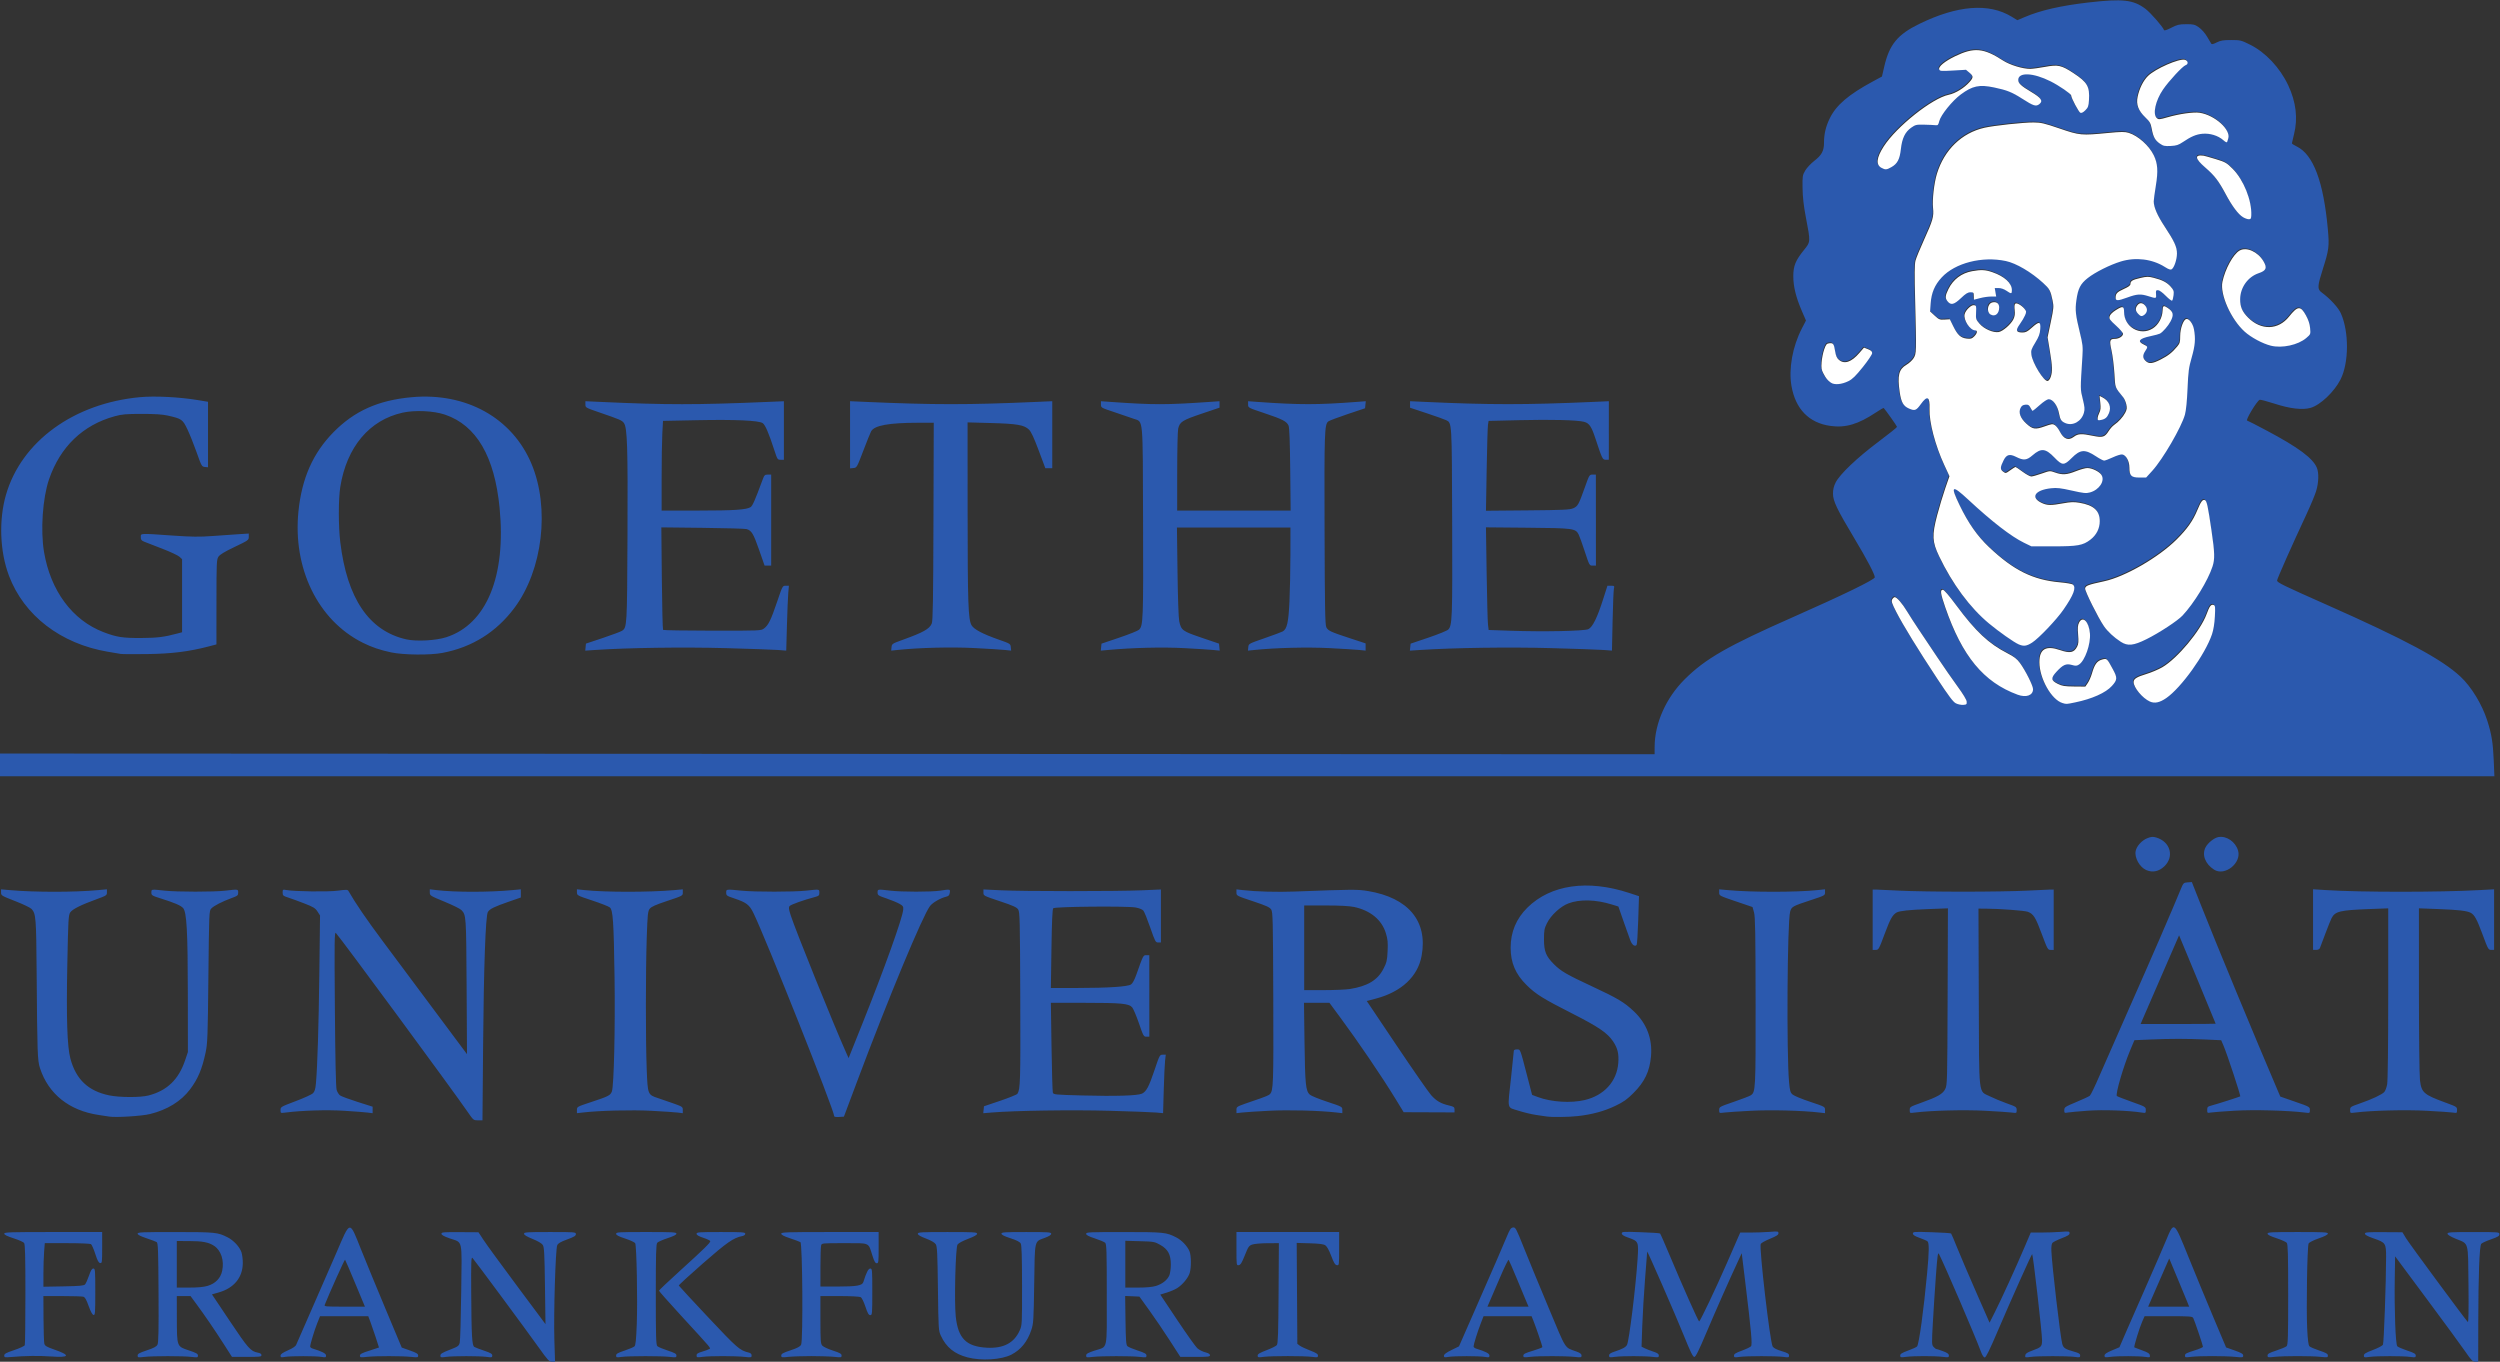 <?xml version="1.0" encoding="UTF-8" standalone="no"?>
<!-- Created with Inkscape (http://www.inkscape.org/) -->

<svg
   version="1.1"
   id="svg244"
   width="486.667"
   height="265.08"
   viewBox="0 0 486.667 265.08"
   sodipodi:docname="logo_gu.svg"
   inkscape:version="1.2.1 (9c6d41e, 2022-07-14)"
   xmlns:inkscape="http://www.inkscape.org/namespaces/inkscape"
   xmlns:sodipodi="http://sodipodi.sourceforge.net/DTD/sodipodi-0.dtd"
   xmlns="http://www.w3.org/2000/svg"
   xmlns:svg="http://www.w3.org/2000/svg">
  <rect x="0" y="0" width="486.667" height="265.08" fill="#333333" stroke="none"/>
  <defs
     id="defs248" />
  <sodipodi:namedview
     id="namedview246"
     pagecolor="#ffffff"
     bordercolor="#000000"
     borderopacity="0.25"
     inkscape:showpageshadow="2"
     inkscape:pageopacity="0.0"
     inkscape:pagecheckerboard="0"
     inkscape:deskcolor="#d1d1d1"
     showgrid="false"
     inkscape:zoom="0.89029733"
     inkscape:cx="244.30041"
     inkscape:cy="132.53999"
     inkscape:window-width="1309"
     inkscape:window-height="456"
     inkscape:window-x="0"
     inkscape:window-y="37"
     inkscape:window-maximized="0"
     inkscape:current-layer="g252">
    <inkscape:page
       x="0"
       y="0"
       id="page250"
       width="486.667"
       height="265.08" />
  </sodipodi:namedview>
  <g
     id="g252"
     inkscape:groupmode="layer"
     inkscape:label="Page 1"
     transform="matrix(1.333,0,0,-1.333,0,265.08)">
    <g
       id="g254"
       transform="scale(0.1)">
      <path
         d="m 2059.48,1043.52 0.51,5.1 25.95,8.77 c 14.27,4.82 27.31,10.12 28.97,11.78 5.91,5.91 6.27,15.65 5.79,157.04 -0.49,147.56 -0.31,144.52 -8.71,148.76 -2.24,1.14 -15.04,5.69 -28.43,10.13 l -24.35,8.07 v 4.75 4.75 l 22.8,-1.04 c 93.5,-4.31 145.71,-4.31 244.1,0 l 23.41,1.03 -0.02,-42.75 -0.02,-42.74 h -4.33 c -4.83,0 -5.28,0.92 -15.29,31.22 -5.81,17.62 -9.06,22.3 -16.8,24.25 -10.15,2.54 -47.34,3.48 -93.81,2.35 l -45.35,-1.09 -0.89,-5.56 c -0.49,-3.07 -1.35,-32.58 -1.92,-65.6 l -1.02,-60.03 60.91,0.54 c 52.49,0.47 61.69,0.9 66.59,3.1 6.66,2.98 7.83,5.08 16.8,30.24 6.63,18.62 6.82,18.93 11.48,18.93 h 4.73 l 0.05,-66.47 0.03,-66.48 h -4.74 c -4.73,0 -4.79,0.1 -11.49,20.48 -3.69,11.27 -7.72,22.46 -8.94,24.86 -4.58,9.02 -7.56,9.42 -74.52,10.02 l -60.91,0.55 1,-66.99 c 0.55,-36.85 1.44,-70.57 1.96,-74.94 l 0.95,-7.96 31.13,-1.08 c 49.36,-1.72 108.98,-0.51 114.61,2.32 6.12,3.1 12.81,16.62 21.2,42.88 l 6.55,20.49 h 5.24 c 4.94,0 5.18,-0.26 4.22,-4.25 -0.55,-2.34 -1.42,-23.66 -1.93,-47.37 l -0.93,-43.11 -12.54,0.94 c -6.9,0.51 -41.44,1.73 -76.76,2.69 -61.09,1.67 -140.45,0.55 -190.59,-2.7 l -15.19,-0.99 0.5,5.11 z m -451.41,0 0.5,5.1 25.78,8.71 c 14.18,4.79 27.19,9.98 28.91,11.54 6.21,5.62 6.5,13.11 6.04,157.21 -0.51,157.89 0.62,145.68 -13.95,151.05 -4.47,1.64 -17.01,5.93 -27.85,9.52 -19.54,6.47 -19.71,6.56 -19.71,11.26 v 4.74 l 14.3,-1.01 c 62.61,-4.39 80.91,-4.39 144.55,0.02 l 14.3,0.99 v -4.71 -4.7 l -26.17,-8.84 c -28.24,-9.53 -31.89,-11.86 -34.21,-21.87 -0.77,-3.27 -1.4,-31.51 -1.42,-62.76 l -0.04,-56.81 h 82.85 82.84 l -0.6,59.9 c -0.42,40.99 -1.18,61.25 -2.42,64.16 -2.62,6.15 -9.05,9.46 -35.51,18.28 -23.57,7.87 -23.58,7.87 -23.58,12.61 v 4.75 l 14.3,-1.03 c 60.41,-4.33 87.22,-4.32 144.66,0.06 l 12.87,0.97 -0.5,-5.14 -0.5,-5.14 -25.71,-8.62 c -14.13,-4.74 -26.78,-9.55 -28.12,-10.67 -5.4,-4.57 -5.77,-15.52 -5.34,-157.24 0.35,-115.01 0.8,-139.81 2.57,-143.26 2.65,-5.16 5.99,-6.71 34.57,-16.09 l 22.81,-7.48 v -5.29 -5.28 l -8.9,0.93 c -4.88,0.5 -24.42,1.72 -43.41,2.7 -32.69,1.69 -78.83,0.55 -110.52,-2.72 l -9.01,-0.93 0.5,5.05 c 0.5,5.04 0.55,5.06 23.69,13.09 12.75,4.43 24.68,8.86 26.49,9.83 6.32,3.41 8.5,12.98 9.94,43.61 0.73,15.72 1.35,46.51 1.39,68.41 l 0.06,39.8 h -82.88 -82.89 l 0.83,-64.54 c 0.47,-37.43 1.52,-67.79 2.5,-72.27 2.9,-13.32 4.53,-14.52 32.7,-24.11 l 25.39,-8.65 0.5,-5.11 0.5,-5.11 -9,0.93 c -4.95,0.51 -24.09,1.73 -42.53,2.71 -31.89,1.71 -75.38,0.66 -111.52,-2.67 l -10.56,-0.97 0.51,5.09 z m -306.1,-0.04 c 0.49,4.9 0.95,5.2 16.73,10.89 29.81,10.74 38.72,15.77 42.02,23.7 1.62,3.89 2.12,34.16 2.47,149.04 l 0.43,144.16 -22.84,-0.04 c -42.87,-0.07 -63.89,-3.92 -68.64,-12.56 -1.1,-2 -6.24,-14.76 -11.42,-28.37 -9.3,-24.41 -9.48,-24.73 -14.37,-25.21 l -4.95,-0.49 v 49.04 49.04 l 23.58,-1.04 c 99.8,-4.35 148.75,-4.35 248.13,0 l 23.57,1.04 v -48.95 -48.93 h -5.04 -5.05 l -9.76,26.1 c -6.98,18.66 -11.02,27.31 -14.19,30.35 -7.05,6.76 -17.25,8.52 -55.24,9.56 l -34.4,0.94 0.06,-129.71 c 0.05,-134.51 0.87,-158.17 5.76,-166.59 3.49,-5.98 16.35,-12.76 39.79,-20.97 16.64,-5.82 17.02,-6.06 17.51,-11 l 0.5,-5.04 -9.01,0.95 c -4.95,0.53 -24.89,1.79 -44.3,2.79 -33.61,1.75 -81,0.58 -112.84,-2.79 l -9.01,-0.95 0.51,5.04 z m -446.782,0.07 0.5,5.14 24.539,8.19 c 13.496,4.5 26.156,9.25 28.136,10.55 7.305,4.78 7.391,6.26 8,137.92 0.606,131.13 -0.277,158.84 -5.269,165.53 -2.949,3.95 -5.086,4.87 -37.242,15.94 -18.602,6.39 -18.942,6.6 -18.942,11.18 v 4.68 l 22.805,-1.05 c 95.328,-4.37 138.935,-4.37 243.105,0.01 l 23.96,1 v -42.73 -42.74 h -4.71 c -4.55,0 -4.85,0.44 -9.09,13.52 -8.31,25.57 -13.47,37.56 -17.21,40.01 -5.9,3.87 -39.9,5.39 -95.15,4.27 l -50.397,-1.02 -1,-18.59 c -0.551,-10.22 -1,-39.69 -1,-65.49 v -46.91 l 53.727,0.01 c 52.26,0.01 70.05,1.19 76.26,5.07 2.72,1.69 6.87,11.16 16.93,38.59 3.04,8.28 3.6,8.89 8.17,8.89 h 4.92 v -66.47 -66.48 h -4.82 -4.81 l -8.14,23.32 c -8.27,23.68 -10.93,28.04 -18.3,30.06 -2.27,0.62 -31.18,1.44 -64.24,1.82 l -60.115,0.68 0.711,-74.31 c 0.394,-40.87 1.211,-74.8 1.812,-75.41 0.613,-0.6 33.032,-1.13 72.042,-1.17 69.62,-0.07 71.01,-0.01 75.3,3.17 6.41,4.75 10.17,12.38 19.11,38.79 7.95,23.52 8.04,23.68 12.66,23.68 h 4.65 l -0.92,-10.44 c -0.51,-5.74 -1.38,-27.05 -1.95,-47.36 l -1.02,-36.93 -12.53,0.94 c -6.9,0.52 -41.49,1.73 -76.88,2.7 -61.173,1.67 -142.095,0.52 -189.692,-2.71 l -14.414,-0.98 0.504,5.14 z m -203.446,14.47 c 58.754,18.95 87.606,88.96 77.848,188.92 -7.332,75.15 -33.793,120.4 -79.574,136.08 -16.481,5.65 -43.942,6.95 -62.043,2.94 -48.504,-10.73 -81.563,-50.03 -90.993,-108.18 -2.871,-17.69 -2.875,-57.69 -0.015,-81.2 9.976,-82.03 41.875,-129.12 95.91,-141.59 14.84,-3.42 43.41,-1.95 58.867,3.03 z m -80.512,-22.17 c -15.98,3.36 -28.511,7.65 -41.738,14.28 -65.277,32.71 -102.207,108.51 -93.594,192.1 4.961,48.13 21.204,84.75 51.079,115.14 30.562,31.09 65.402,46.7 114.117,51.15 79.488,7.27 146.871,-30.15 175.043,-97.2 27.183,-64.71 16.48,-155.14 -24.926,-210.53 -26.469,-35.41 -61.773,-57.47 -105.172,-65.7 -18.09,-3.44 -56.723,-3.04 -74.809,0.76 z m -394.992,-2.22 c -2.121,0.37 -10.472,1.78 -18.547,3.14 -68.882,11.57 -122.668,52.9 -144.621,111.11 -13.285,35.24 -14.984,81.4 -4.352,118.1 22.613,78.03 99.117,133.71 195.949,142.62 21.566,1.99 57.348,0.18 83.887,-4.22 l 15.222,-2.54 v -47.82 -47.82 l -4.617,0.46 c -4.457,0.44 -4.883,1.2 -11.996,21.33 -4.059,11.48 -10.133,26.64 -13.504,33.68 -6.89,14.42 -8.23,15.37 -28.238,19.94 -8.149,1.85 -18.598,2.55 -38.266,2.54 -22.957,0 -28.926,-0.51 -39.418,-3.38 -46.566,-12.68 -79.793,-44.55 -96.136,-92.21 C 62.262,1261.33 59,1214.02 64.293,1182.55 c 9.547,-56.75 41.41,-99.71 86.891,-117.12 19.031,-7.3 28.101,-8.7 55.203,-8.55 23.5,0.14 33.414,1.39 52.949,6.64 l 6.566,1.77 v 53.35 53.35 l -3.832,3.56 c -2.109,1.95 -13.414,7.24 -25.121,11.75 -11.711,4.5 -23.551,9.1 -26.312,10.2 -4.133,1.66 -5.024,2.85 -5.024,6.73 0,5.75 -2.183,5.65 46.141,2.28 28.488,-1.99 39.293,-2.12 58.191,-0.72 12.766,0.95 29.993,2.15 38.282,2.67 l 15.074,0.95 v -4.84 c 0,-4.69 -0.641,-5.15 -20.711,-14.73 -14.664,-7 -21.551,-11.17 -23.574,-14.27 -2.668,-4.07 -2.868,-8.66 -2.903,-66.21 l -0.035,-61.85 -10.785,-2.82 c -29.285,-7.67 -54.496,-10.82 -90.406,-11.28 -19.129,-0.25 -36.524,-0.15 -38.649,0.22 z m 3010.512,748.54 c 12.35,8.34 19.67,11.45 28.89,12.29 10.85,0.98 22.76,-2.64 30.23,-9.19 3.72,-3.27 5.44,-4.01 5.89,-2.54 0.35,1.15 1.03,3.31 1.51,4.81 4.16,12.87 -19.65,34.26 -41.82,37.59 -8.81,1.32 -29.34,-1.55 -46.7,-6.55 -12.2,-3.5 -13.13,-3.57 -15.84,-1.11 -6.24,5.64 -1.96,25.31 9.03,41.48 8.49,12.48 28.7,34.29 33.07,35.68 4.44,1.41 3.7,6.66 -1.14,7.87 -8.44,2.12 -43.1,-13.1 -53.76,-23.61 -6.94,-6.84 -12.6,-18.2 -15.16,-30.37 -2.38,-11.35 0.95,-20.25 11.31,-30.18 6.57,-6.31 7.76,-8.43 9.25,-16.48 2.23,-12.09 4.84,-16.86 11.87,-21.73 5.05,-3.5 7.06,-3.95 15.85,-3.5 8.31,0.42 11.37,1.39 17.52,5.54 z m -425.42,-36.45 c 8.77,4.93 12.23,11.53 13.87,26.43 1.72,15.74 6.18,24.95 15.08,31.2 6.18,4.33 7.5,4.64 19.24,4.38 6.94,-0.15 14.32,-0.5 16.39,-0.77 3.28,-0.44 3.97,0.35 5.41,6.13 2.2,8.83 18.95,29.56 31.26,38.67 17.21,12.74 27.07,14.83 48.74,10.32 18.64,-3.88 26.08,-6.85 40.79,-16.28 16.98,-10.89 20.45,-11.97 25.44,-7.92 5.63,4.55 2.55,9.02 -12.3,17.82 -14.39,8.53 -18.66,12.5 -18.66,17.34 0,11.62 21.74,10.71 47.06,-1.96 12.38,-6.2 30.24,-18.41 30.24,-20.69 0,-3.57 11.03,-24.35 13.42,-25.27 1.75,-0.67 4.17,0.54 7.28,3.64 4.01,4.02 4.75,6.04 5.29,14.72 1.27,19.94 -2.31,26.2 -22.7,39.59 -17.5,11.5 -22.5,12.6 -41.29,9.1 -8.44,-1.58 -18.18,-2.89 -21.66,-2.93 -10.96,-0.12 -29.88,5.67 -39.97,12.23 -28.08,18.26 -42.19,19.53 -69.65,6.29 -15.3,-7.38 -24.96,-15.32 -23.44,-19.28 0.98,-2.55 2.62,-2.68 20.08,-1.68 l 19.02,1.1 4.93,-4.14 c 6.09,-5.13 6.13,-7.02 0.29,-13.66 -7.68,-8.75 -20.52,-16.64 -30.47,-18.71 -24.04,-5.02 -76.07,-46.35 -94.79,-75.29 -10.68,-16.53 -11.8,-26.83 -3.43,-31.38 5.71,-3.1 7.44,-2.98 14.53,1 z m 525.61,-70.28 c 0.38,9.25 -0.13,12.86 -3.5,24.35 -5.49,18.75 -13.31,33.09 -23.73,43.51 -8.9,8.9 -10.48,9.8 -24.89,14.19 -16.4,5.01 -18.08,5.38 -23.48,5.09 -2.53,-0.13 -3.48,-1.13 -3.48,-3.67 0,-2.41 3.55,-6.55 11.51,-13.44 13.97,-12.1 19.64,-19.45 30.21,-39.21 12.95,-24.19 24.35,-36.6 33.64,-36.61 2.95,-0.01 3.52,0.88 3.72,5.79 z m -113.52,-116.72 c 0.68,6.02 0.19,7.5 -4.04,12.33 -5.56,6.32 -12.22,9.81 -24.83,13.02 -7.94,2.01 -10.08,1.99 -19.46,-0.19 -11.77,-2.72 -14.63,-4.45 -14.63,-8.79 0,-2.16 -2.7,-4.18 -9.82,-7.38 -9.65,-4.33 -11.82,-6.65 -11.82,-12.64 0,-4.84 3.1,-4.81 16.69,0.15 14.7,5.36 19.7,5.68 31.34,2.01 11.41,-3.59 11.55,-3.55 10.97,3.04 -0.43,5.04 -0.07,5.79 2.81,5.79 1.95,0 6.59,-3.36 11.32,-8.21 4.42,-4.51 8.64,-7.71 9.37,-7.09 0.73,0.62 1.68,4.2 2.1,7.96 z m -39.47,-24.32 c 1.32,2.92 1.16,4.53 -0.82,7.52 -3.73,5.7 -8.73,6.74 -12.13,2.52 -3.84,-4.73 -3.52,-8.73 1.05,-13.3 3.19,-3.19 4.4,-3.56 7.03,-2.14 1.75,0.93 3.94,3.37 4.87,5.4 z m 217.25,-46.83 c 5.33,1.75 12.49,5.6 16.04,8.64 6.41,5.49 6.41,5.49 5.6,14.46 -0.56,6.21 -2.46,11.97 -6.12,18.66 -7.81,14.27 -12.02,13.95 -24.6,-1.85 -15.81,-19.85 -40.82,-20.48 -59.8,-1.5 -8.65,8.65 -11.76,15.85 -11.66,26.94 0.18,17.11 11.26,32.62 27.13,37.95 11.05,3.72 12.63,7.72 6.9,17.5 -8.16,13.92 -24.94,21.34 -34.95,15.46 -9.26,-5.44 -20.9,-26.64 -24.93,-45.43 -3.92,-18.27 12.35,-54.89 32.41,-72.92 9.49,-8.54 26.24,-17.51 38.31,-20.52 10.73,-2.67 22.05,-1.84 35.67,2.61 z m -652.51,-54.31 c 5.79,2.87 10.59,7.57 21.04,20.61 7.67,9.58 13.52,18.34 13.52,20.24 0,2.47 -1.59,3.99 -5.97,5.71 l -5.98,2.35 -6.61,-7.69 c -11.75,-13.63 -22.04,-17.08 -30.09,-10.06 -2.96,2.57 -4.38,5.85 -5.46,12.63 -1.73,10.74 -2.77,12.13 -8.61,11.45 -3.73,-0.43 -4.77,-1.71 -7.33,-9.01 -1.64,-4.68 -3.33,-13.06 -3.76,-18.64 -0.77,-10.14 1.38,-17.06 7.69,-24.72 7.17,-8.71 17.83,-9.68 31.56,-2.87 z m 375.92,-53.86 c 3.91,3.24 6.74,11.88 5.62,17.15 -1.23,5.77 -4.47,9.76 -10.48,12.87 l -4.39,2.27 1.07,-9.94 c 0.82,-7.68 0.49,-11.02 -1.42,-14.71 -1.36,-2.64 -2.47,-6.31 -2.47,-8.15 0,-2.95 0.59,-3.25 4.87,-2.39 2.69,0.54 5.92,1.84 7.2,2.9 z m 59.3,-323.02 c 18.53,9.19 45.24,26.71 52.56,34.47 16.66,17.67 37.19,51.22 43.82,71.6 3.56,10.94 3.3,19.96 -1.48,52.68 -5.26,35.97 -6.85,43.31 -9.61,44.37 -3.32,1.27 -5.79,-1.96 -10.92,-14.33 -6.66,-16.07 -14.75,-27.56 -30.48,-43.24 -26.05,-26 -75.22,-54.39 -105.52,-60.92 -23.68,-5.1 -27.45,-6.53 -28.02,-10.55 -0.51,-3.62 19.03,-42.85 27.44,-55.07 5.35,-7.78 14.72,-16.46 24.61,-22.82 10.16,-6.53 18.46,-5.69 37.6,3.81 z m -270.93,498.08 c 6.95,6.64 9.99,8.51 13.8,8.51 4.55,0 4.88,-0.37 4.88,-5.41 0,-2.97 0.18,-5.4 0.39,-5.39 0.21,0.01 4.21,1.04 8.89,2.29 4.68,1.26 11.86,2.3 15.97,2.31 l 7.48,0.02 -1.04,6.18 -1.05,6.18 h 5.64 c 3.46,0 7.82,-1.49 11.31,-3.86 7.29,-4.95 8.06,-4.87 8.06,0.92 0,10.1 -10.86,20.07 -28.45,26.1 -10.34,3.54 -16.49,3.85 -29.62,1.46 -15.32,-2.78 -27.47,-11.89 -34.45,-25.82 -4.84,-9.65 -5.19,-13.43 -1.65,-17.93 4.98,-6.33 9.63,-5.29 19.84,4.44 z m 53.38,-22.07 c 3.47,4.97 3.12,13.08 -0.66,15.1 -4.43,2.38 -10.84,0.25 -12.51,-4.15 -3.94,-10.36 7.13,-19.57 13.17,-10.95 z m 65.98,-93.62 c -7.1,8.62 -15.55,25.59 -16.55,33.24 -0.78,5.95 -0.14,7.92 5.72,17.53 5.25,8.59 6.74,12.65 7.26,19.71 0.84,11.32 -1.54,11.7 -12.41,1.93 -6.28,-5.64 -8.83,-6.96 -13.57,-6.96 -9.39,0 -10.41,3.08 -3.98,12.03 3.02,4.2 6.51,10.1 7.77,13.11 2.13,5.1 2.07,5.76 -0.9,9.53 -1.74,2.22 -5.3,5.14 -7.89,6.48 -6.03,3.12 -7.48,1.11 -6.32,-8.74 0.61,-5.09 0.06,-8.85 -1.84,-12.88 -3.51,-7.37 -15.23,-17.65 -21.47,-18.82 -7.79,-1.47 -21.46,4.45 -28.07,12.15 -5.33,6.19 -5.55,6.9 -5.07,16.52 0.48,9.45 0.3,10.08 -3.02,10.54 -4.1,0.59 -12.19,-7.17 -13.68,-13.1 -2.11,-8.42 7.89,-23.72 15.51,-23.72 3.71,0 2.97,-4.28 -1.52,-8.77 -3.41,-3.42 -4.95,-3.87 -10.91,-3.19 -8.83,0.99 -13.43,5.22 -19.77,18.14 l -4.92,10.05 -7.69,-0.46 c -7.12,-0.43 -8.2,0 -14.42,5.75 l -6.74,6.21 0.79,11.26 c 1.11,15.9 5.91,27.29 16.17,38.37 19.59,21.17 59.12,31.26 93.7,23.93 15.03,-3.19 37,-16.09 54.31,-31.91 9.62,-8.8 10.85,-11.06 13.9,-25.61 1.88,-8.99 1.72,-11.02 -2.63,-31.71 l -4.64,-22.11 3.33,-20.1 c 3.71,-22.4 3.96,-29.94 1.25,-37.85 -2.52,-7.36 -5.95,-7.51 -11.7,-0.55 z m -15.43,-387.36 c 9.77,6.27 35.56,33.36 45.67,47.98 14.99,21.7 19.02,32.42 13.8,36.75 -1.17,0.98 -9.7,2.45 -18.94,3.27 -39.35,3.47 -67.74,17.59 -103.61,51.53 -16.98,16.08 -30.19,34.94 -42.92,61.29 -13.86,28.68 -11.31,30.25 12.76,7.86 34.41,-32 62.6,-53.81 81.38,-62.92 l 10.78,-5.23 h 31.84 c 35.8,0 43.32,1.35 54.24,9.7 8.88,6.79 13.72,16.34 13.72,27.08 0,15.44 -8.85,23.42 -29.86,26.9 -7.99,1.32 -12.65,1.15 -23.67,-0.87 -17.4,-3.2 -23.04,-3.13 -30.72,0.37 -17.59,7.99 -10.79,19.09 13.25,21.66 8.5,0.91 13.78,0.31 30.21,-3.39 17.24,-3.89 20.79,-4.26 26.42,-2.74 8.72,2.36 15.47,8.34 17.66,15.64 2.3,7.68 -0.73,12.85 -9.98,17.06 -8.94,4.06 -14.57,3.72 -28.09,-1.65 -13.42,-5.32 -19.71,-5.72 -30.38,-1.93 -7.58,2.69 -7.65,2.68 -19.6,-1.55 -6.59,-2.33 -13.45,-4.25 -15.24,-4.25 -1.78,0 -7.5,3.13 -12.69,6.96 -5.2,3.83 -9.85,6.96 -10.35,6.96 -0.5,0 -3.92,-2.16 -7.6,-4.81 -6.65,-4.78 -6.72,-4.78 -10.59,-1.94 -4.37,3.24 -4.21,6.41 0.83,16.47 4.24,8.47 8.87,9.73 18.29,4.95 10.84,-5.49 15.42,-5.04 23.93,2.33 12.62,10.91 18.99,10.27 31.93,-3.21 11.43,-11.89 14.13,-11.97 25.31,-0.69 12.56,12.66 19.37,13.12 35.52,2.36 5.11,-3.4 10.42,-6.18 11.81,-6.18 1.4,0 7.11,2.13 12.7,4.75 5.58,2.62 11.73,4.53 13.64,4.25 5.6,-0.81 10.56,-9.7 10.56,-18.94 0,-12.14 2.63,-14.8 14.63,-14.8 h 9.83 l 9.02,9.9 c 15.4,16.88 42.67,63.83 47.68,82.08 1.61,5.89 3,19.73 3.77,37.88 1.08,25.23 1.79,30.59 6.07,45.49 5.08,17.72 5.86,27.44 3.3,41.26 -1.55,8.38 -7.44,16.09 -11.37,14.89 -4.18,-1.27 -8.72,-14.07 -8.72,-24.55 0,-9.06 -0.55,-11.03 -4.26,-15.47 -7.52,-9.02 -13.29,-13.57 -24.17,-19.11 -12.34,-6.26 -17.14,-6.71 -22.11,-2.05 -4.38,4.12 -4.52,8.33 -0.48,14.42 4.07,6.16 3.97,6.59 -2.32,9.59 -9.82,4.68 -6.46,8.72 10.1,12.17 6.17,1.29 12.34,2.95 13.7,3.69 4.19,2.29 12.05,11.34 15.46,17.81 5.14,9.75 4.15,14.18 -4.44,19.9 -5.75,3.83 -6.98,3.15 -7.18,-4.04 -0.59,-21.47 -20.43,-35.84 -38.85,-28.14 -10.97,4.58 -17.39,14.24 -17.39,26.16 0,8.65 -2.04,9.01 -12.64,2.21 -4.69,-3.01 -7.87,-6.31 -8.49,-8.83 -0.89,-3.51 0.28,-5.2 9.29,-13.35 5.66,-5.14 10.29,-10.52 10.29,-11.96 0,-3.67 -5.96,-7.43 -11.75,-7.43 -7.65,0 -8.31,-2.25 -5.02,-17.01 1.61,-7.23 3.5,-22.31 4.18,-33.52 1.35,-22.11 0.32,-19.35 13.09,-35.13 1.54,-1.91 3.45,-6.4 4.25,-9.96 1.21,-5.33 0.93,-7.51 -1.53,-12.24 -3.25,-6.28 -9.74,-13.42 -16.22,-17.86 -2.26,-1.55 -5.85,-5.57 -7.98,-8.95 -5.63,-8.93 -8.8,-9.89 -23.04,-6.94 -16.7,3.46 -21.72,3.19 -27.82,-1.46 -7.95,-6.06 -14.84,-3.34 -20.71,8.17 -1.84,3.59 -4.93,7.58 -6.88,8.86 -3.22,2.11 -4.55,1.95 -15.04,-1.8 -13.9,-4.95 -17.56,-4.36 -27.07,4.41 -8.41,7.75 -11.35,15.75 -8.21,22.35 1.58,3.31 3.4,4.58 7.06,4.93 4.15,0.41 5.31,-0.26 7.38,-4.25 1.33,-2.6 2.83,-4.73 3.31,-4.73 0.48,0 5.15,3.82 10.4,8.5 5.53,4.94 10.97,8.5 13,8.5 6.25,0.02 13.05,-9.39 15.14,-20.91 1.6,-8.87 3.38,-11.53 9.39,-14.04 10.89,-4.55 23.58,2.65 26.99,15.31 1.38,5.09 1.06,8.61 -1.77,20.07 -3.62,14.65 -3.6,12.51 -0.47,62.19 0.88,13.92 0.51,17.39 -3.74,34.78 -6.28,25.75 -7.04,32.91 -5.07,47.12 2.39,17.13 5.88,23.96 16.58,32.39 10.85,8.55 32.54,19.4 48.46,24.25 21.65,6.6 45.81,3.57 64.1,-8.03 5.62,-3.56 8.31,-4.46 10.04,-3.36 3.62,2.26 7.62,14.14 7.7,22.81 0.08,9.67 -3.68,17.92 -18.18,39.91 -10.58,16.03 -15.74,27.99 -15.74,36.51 0,2.18 1.4,12.54 3.11,23.02 3.48,21.33 2.71,32.32 -3.12,44.36 -6.77,14.01 -23.08,28.53 -36.59,32.6 -5.73,1.72 -10.59,1.69 -30.33,-0.21 -38.83,-3.73 -41,-3.54 -70.43,6.51 -22.61,7.71 -27.24,8.79 -38.11,8.86 -14.82,0.1 -57.86,-4.53 -71.84,-7.73 -33.19,-7.61 -58.62,-32.27 -69.32,-67.21 -4.16,-13.61 -6.94,-38.04 -5.66,-49.91 1.34,-12.51 -0.28,-18.18 -13.21,-46.61 -5.79,-12.76 -11.37,-26.32 -12.39,-30.15 -1.4,-5.25 -1.53,-19.67 -0.52,-58.74 1.95,-74.96 1.89,-77.13 -2.25,-83.83 -1.92,-3.09 -6.64,-7.47 -10.51,-9.74 -11.11,-6.51 -13.34,-15.51 -9.84,-39.68 2.18,-15.11 5.27,-20.57 13.71,-24.22 8.46,-3.66 10.45,-2.89 17.3,6.65 9.35,13.01 13.24,10.87 12.59,-6.95 -0.7,-19.26 8.26,-53.51 21.48,-82.03 l 7.6,-16.4 -6.09,-17.61 c -3.35,-9.68 -8.64,-27.28 -11.77,-39.1 -7.8,-29.6 -7.39,-38.95 2.7,-60.06 24.75,-51.81 54.41,-87.31 98.37,-117.72 21.56,-14.93 26,-15.94 37.56,-8.51 z m -1.48,-74.871 c 4.36,3.949 3.37,10.109 -3.92,24.271 -11.23,21.83 -16.27,27.56 -30.78,35.04 -27.55,14.2 -46.17,31.65 -74.56,69.91 -10.78,14.52 -17.92,22.8 -19.68,22.8 -4.2,0 -3.48,-5.27 3.45,-25.37 21.51,-62.37 47.93,-99.02 85.48,-118.561 23.52,-12.231 33.25,-14.199 40.01,-8.09 z m 197.31,-6.168 c 21.89,15.07 57.11,64.239 66.82,93.259 2.17,6.46 3.66,15.69 4.19,25.85 0.73,14 0.52,15.93 -1.83,16.84 -3.68,1.41 -5.98,-1.59 -10.24,-13.32 -8.82,-24.29 -42.69,-64.87 -64.83,-77.71 -5.53,-3.2 -15.97,-7.61 -23.2,-9.8 -14.08,-4.28 -18.55,-7.103 -18.55,-11.732 0,-4.996 5.68,-14.348 12.42,-20.43 13.07,-11.808 21.37,-12.508 35.22,-2.957 z m -132.99,-6.32 c 24.62,5.078 44.63,14.039 53.65,24.019 7.99,8.844 8.18,11.86 1.58,24.08 -8.94,16.54 -8.77,16.39 -16.01,14.44 -7.23,-1.95 -10.96,-7.08 -14.72,-20.26 -1.35,-4.73 -4.07,-10.99 -6.06,-13.912 l -3.61,-5.316 -16.38,0.148 c -14,0.129 -17.46,0.691 -23.87,3.867 -10.03,4.977 -10.4,8.43 -1.88,17.673 9.5,10.31 14,12.31 22.39,9.95 5.78,-1.61 7.28,-1.52 10.61,0.66 8.6,5.64 17.1,29.85 15.87,45.2 -1.39,17.26 -10.45,26.45 -15.82,16.06 -1.98,-3.84 -2.28,-7.36 -1.45,-17.59 0.83,-10.28 0.55,-13.73 -1.48,-17.66 -4.55,-8.8 -10.4,-9.97 -24.91,-4.97 -20.69,7.11 -30.15,1.58 -30.15,-17.62 0,-23.808 17.5,-54.808 33.69,-59.699 5.86,-1.762 5.35,-1.793 18.55,0.93 z m -158.45,1.148 c -0.19,2.742 -5.26,11.16 -13.5,22.422 -7.25,9.918 -20.61,29.169 -29.68,42.769 -9.08,13.6 -21.18,31.7 -26.88,40.2 -5.71,8.5 -13.33,20.32 -16.93,26.27 -7.14,11.82 -14.98,20.88 -18.07,20.88 -1.08,0 -2.75,-1.47 -3.71,-3.27 -1.48,-2.76 -0.58,-5.55 5.88,-18.19 9.72,-19.05 31.98,-55.32 59.96,-97.686 23.55,-35.684 26.8,-38.953 37.83,-38.164 4.9,0.359 5.38,0.8 5.1,4.769 z M 0,871.539 v 16.621 l 1208.16,-0.512 1208.17,-0.5 0.02,10.551 c 0.07,34.531 16.5,71.551 43.86,98.817 30.14,30.034 62.18,48.434 158.64,91.044 72.96,32.23 119.04,54.67 119.04,57.96 0,4.39 -11.39,26.05 -30.06,57.24 -25.21,42.1 -31.01,54.24 -31.01,64.94 0,5.96 1.15,10.8 3.85,16.23 5.98,11.98 31.34,36.15 62.24,59.31 15.09,11.31 27.44,21.2 27.44,21.97 0,1.08 -16.46,24.39 -19.46,27.56 -0.33,0.34 -5.37,-2.55 -11.19,-6.42 -26.23,-17.44 -44.56,-22.85 -66.79,-19.72 -31.14,4.41 -50.73,24.49 -56.68,58.12 -4.41,24.95 1.48,57.76 15.13,84.14 l 6,11.61 -6.12,14.21 c -8.52,19.76 -12.39,35.6 -12.37,50.58 0.02,14.94 3.2,22.84 15.23,37.78 10.15,12.61 10.08,11.53 3.12,48.12 -3.23,16.94 -4.64,29.42 -4.84,42.58 -0.27,17.75 -0.09,18.96 3.94,25.82 2.31,3.96 8.29,10.34 13.26,14.16 10.66,8.21 14.1,14.55 14.1,26.06 0,13.09 2.6,24.1 8.54,36.21 9.39,19.15 27.33,34.48 62.78,53.62 l 13.34,7.21 3.39,14.69 c 7.44,32.17 19.47,46.75 51.46,62.32 55.49,27.01 101.18,30.59 134.28,10.5 l 8.65,-5.25 10.68,4.56 c 23.14,9.89 53.27,16.76 93.92,21.41 49.29,5.63 64.86,3.87 82.39,-9.37 7.51,-5.67 25.54,-26.27 27.1,-30.97 0.42,-1.22 3.95,-0.12 10.61,3.32 8.71,4.5 11.49,5.16 21.83,5.21 10.73,0.05 12.47,-0.39 18.54,-4.64 3.79,-2.65 8.89,-8.38 11.69,-13.14 2.75,-4.65 5.53,-9.33 6.19,-10.41 0.93,-1.52 2.78,-1.17 8.16,1.55 5.71,2.87 9.48,3.51 20.99,3.51 13.45,0 14.6,-0.28 27.6,-6.73 22.53,-11.16 43.55,-33.47 55.69,-59.11 11.54,-24.35 14.46,-48.76 8.58,-71.75 -1.7,-6.65 -3.1,-12.62 -3.1,-13.25 0,-0.64 3.12,-2.67 6.93,-4.51 24.49,-11.86 39.4,-51.7 45.68,-122.05 2.11,-23.66 1.39,-29.36 -7.17,-56.18 -8.22,-25.77 -8.49,-30.2 -2.19,-34.87 12.68,-9.37 24.49,-22.2 28.3,-30.76 12.05,-27.05 11.79,-72.19 -0.54,-96.54 -9.17,-18.08 -29.68,-37.48 -43.84,-41.44 -11.87,-3.32 -29.63,-1.25 -52.44,6.12 -10.93,3.54 -20.69,6.11 -21.71,5.72 -4.1,-1.58 -21.45,-30.42 -18.29,-30.43 0.61,0 13.64,-6.66 28.94,-14.81 45.78,-24.35 66.96,-40.08 72.78,-54.02 3.16,-7.57 2.71,-21.94 -1.07,-34.19 -1.8,-5.83 -8.14,-21.04 -14.1,-33.79 -21.64,-46.37 -42.92,-94.34 -42.92,-96.76 0,-2.83 9.11,-7.28 71.89,-35.12 116.03,-51.47 168.65,-79.72 195.98,-105.22 15.91,-14.841 31.57,-40.571 39.16,-64.372 6.24,-19.519 8.31,-32.269 9.37,-57.59 l 0.98,-23.566 H 1821.37 0 v 16.617 z M 3233.37,718.59 c -12.99,8.32 -18.1,21.691 -12.45,32.601 3.36,6.5 12.45,13.789 18.66,14.95 11.81,2.218 24.94,-6.711 28.79,-19.563 5.46,-18.219 -19.33,-38.047 -35,-28 z m -99.02,-0.629 c -9.68,4.219 -17.37,17.937 -15.53,27.73 1.37,7.278 9.14,15.809 17.22,18.899 5.85,2.23 7.97,2.379 13.05,0.859 20.59,-6.168 26.52,-28.109 11.42,-42.219 -7.89,-7.371 -17.07,-9.23 -26.16,-5.269 z m 297.67,-350.402 c 0,4.461 0.54,4.82 14.3,9.613 17.78,6.168 32.22,12.949 35.63,16.719 1.44,1.578 3.31,6.57 4.16,11.089 0.97,5.098 1.57,55.481 1.57,132.668 v 124.43 l -28.99,-1.098 c -41.39,-1.589 -48.62,-3.351 -53.69,-13.14 -1.29,-2.5 -5.41,-12.75 -9.17,-22.789 -3.75,-10.039 -7.3,-19.481 -7.9,-20.961 -0.67,-1.711 -2.72,-2.699 -5.55,-2.699 h -4.47 v 44.269 44.281 l 18.94,-1.203 c 51.06,-3.25 164.78,-3.258 224.17,-0.019 l 21.26,1.16 v -44.25 -44.238 l -4.26,0.007 c -4.06,0.012 -4.63,1.032 -12.55,22.442 -8.27,22.359 -11.75,28.73 -17.29,31.699 -5.48,2.941 -17.65,4.352 -46.69,5.461 l -28.98,1.109 0.01,-118.871 c 0,-66.418 0.67,-124.597 1.51,-131.859 2.13,-18.527 5.33,-21.309 38.29,-33.348 15.32,-5.601 15.84,-5.941 15.84,-10.453 0,-4.519 -0.17,-4.637 -5.79,-3.758 -3.19,0.489 -20.59,1.692 -38.68,2.66 -31.14,1.668 -80.56,0.418 -104.32,-2.621 -7.34,-0.949 -7.35,-0.949 -7.35,3.7 z m -196.34,126.05 c 0,0.262 -12.02,29.411 -26.72,64.789 l -26.71,64.321 -23.91,-55.047 c -13.15,-30.281 -25.8,-59.434 -28.11,-64.781 l -4.18,-9.719 h 54.82 c 30.15,0 54.81,0.199 54.81,0.437 z M 3014.61,367.422 c 0,4.219 0.94,4.84 17.48,11.769 9.61,4.008 18.54,8.168 19.83,9.239 1.3,1.058 7.46,13.761 13.67,28.218 6.21,14.454 26.56,60.711 45.23,102.801 30.53,68.852 61.32,139.903 73.35,169.281 4.37,10.649 4.53,10.829 10.58,11.282 l 6.15,0.449 13,-32.922 c 22.66,-57.379 79.34,-194.269 113.18,-273.348 l 3,-7 21.59,-7.5 c 21.32,-7.39 21.6,-7.55 21.6,-12.132 0,-4.637 0,-4.649 -7.34,-3.719 -24.46,3.07 -74.77,4.39 -102.87,2.699 -16.33,-0.98 -31.96,-2.187 -34.72,-2.68 -4.78,-0.847 -5.02,-0.66 -5.02,3.852 0,4.289 0.64,4.93 6.56,6.5 7.81,2.07 40.13,12.371 41.65,13.269 1.1,0.641 -19.25,62.309 -24.71,74.911 l -3.08,7.089 -22.2,1.02 c -28.14,1.289 -51.85,1.301 -81.27,0.02 l -23.24,-1.008 -6.23,-14.832 c -10.06,-23.969 -21.81,-64.418 -19.36,-66.692 0.68,-0.648 10.46,-4.457 21.72,-8.468 20.13,-7.18 20.49,-7.391 20.49,-11.95 0,-4.511 -0.18,-4.629 -5.8,-3.742 -19.53,3.082 -57.16,4.363 -79.51,2.692 -13.03,-0.961 -25.94,-2.168 -28.7,-2.649 -4.72,-0.851 -5.03,-0.633 -5.03,3.551 z m -225.7,0.129 c 0,4.469 0.52,4.82 15.84,10.281 24.87,8.887 32.34,13.109 35.94,20.277 3.01,6 3.11,9.723 3.54,135.071 l 0.45,128.91 -29.05,-1.11 c -27.35,-1.05 -41.62,-2.582 -45.79,-4.929 -6.05,-3.403 -9.35,-9.25 -17.4,-30.871 -8.58,-23.02 -9.01,-23.789 -13.26,-23.789 h -4.39 v 44.058 44.063 l 5.81,-0.043 c 3.18,-0.02 18.32,-0.719 33.62,-1.547 15.3,-0.832 57.04,-1.512 92.75,-1.512 35.72,0 77.45,0.68 92.77,1.512 15.3,0.828 30.43,1.527 33.62,1.547 l 5.79,0.043 v -44.063 -44.058 h -4.38 c -4.25,0 -4.68,0.769 -13.26,23.789 -9.01,24.179 -11.86,28.679 -20.23,31.89 -4.58,1.75 -41.11,4.461 -61.51,4.559 l -10.49,0.051 0.44,-128.7 c 0.51,-149.402 -0.87,-136.902 16.18,-145.41 5.8,-2.89 16.98,-7.539 24.84,-10.34 13.73,-4.871 14.31,-5.25 14.31,-9.699 0,-4.609 -0.05,-4.633 -6.99,-3.679 -3.84,0.519 -21.53,1.718 -39.29,2.648 -30.49,1.609 -79.05,0.352 -102.52,-2.648 -7.34,-0.942 -7.34,-0.93 -7.34,3.699 z m -278.28,0 c 0,4.558 0.3,4.73 21.25,11.929 11.7,4.008 22.81,8.282 24.68,9.469 7.28,4.629 7.41,7.281 7.26,137.449 -0.13,99.793 -0.55,123.551 -2.33,129.872 l -2.16,7.73 -24.35,8.27 c -24.23,8.23 -24.35,8.3 -24.35,12.929 v 4.672 l 11.99,-1.121 c 34.52,-3.25 100.9,-3.262 131.4,-0.031 l 11.2,1.179 v -4.488 c 0,-4.398 -0.43,-4.64 -20.47,-11.219 -27.08,-8.89 -28.53,-9.703 -30.5,-17.019 -4.17,-15.461 -5.35,-207.774 -1.54,-249.031 1.19,-12.801 1.85,-15.11 5.19,-17.993 2.11,-1.828 13.62,-6.589 25.58,-10.57 21.59,-7.199 21.74,-7.289 21.74,-11.93 v -4.687 l -8.11,0.937 c -25.41,2.961 -70.79,4.122 -100.36,2.551 -17.29,-0.898 -34.74,-2.078 -38.77,-2.59 -7.35,-0.949 -7.35,-0.937 -7.35,3.692 z M 1971.09,544.25 c 26.1,4.121 40.79,12.961 49.32,29.68 4.66,9.14 5.34,12.039 6,25.679 0.61,12.711 0.17,17.243 -2.54,26.172 -5.93,19.508 -22.59,33.258 -46.4,38.309 -6.84,1.449 -20.66,2.18 -41.54,2.199 l -31.31,0.031 v -61.84 -61.832 h 28.21 c 15.52,0 32.74,0.731 38.26,1.602 z M 1805.67,367.629 c 0,4.441 0.61,4.883 12.76,9.23 7.01,2.52 17.46,6.129 23.21,8.012 5.75,1.899 11.48,4.449 12.72,5.699 5.24,5.239 5.53,13.27 5.09,140.129 -0.41,115.551 -0.65,126.039 -3.08,129.742 -2.13,3.25 -7.3,5.579 -26.67,12.039 -23.92,7.969 -24.03,8.032 -24.03,12.668 v 4.661 l 9.67,-1.129 c 18.56,-2.168 50.05,-3.032 75.36,-2.059 84.81,3.238 91.6,3.277 107,0.738 59.15,-9.769 87.61,-44.097 78.39,-94.578 -5.53,-30.261 -29.45,-52.64 -66.82,-62.519 l -13.3,-3.512 43.6,-64.93 c 23.98,-35.718 46.66,-68.351 50.39,-72.519 7.6,-8.512 14.15,-12.313 26.07,-15.11 7.27,-1.711 8.11,-2.339 8.11,-6.011 v -4.098 l -37.14,0.148 -37.15,0.141 -11.29,18.481 c -20.77,33.957 -54.46,83.57 -82.52,121.527 l -14.58,19.711 h -18.59 -18.58 l 0.78,-58.36 c 0.83,-61.242 1.76,-70.3 7.75,-75.75 1.87,-1.699 13.3,-6.371 25.42,-10.371 21.9,-7.238 22.03,-7.308 22.03,-11.961 v -4.687 l -8.11,0.937 c -25.14,2.922 -69.95,4.082 -99.13,2.571 -17.11,-0.891 -34.77,-2.039 -39.24,-2.571 l -8.12,-0.937 v 4.668 z m -369.21,0.332 0.51,5.078 23.71,8.02 c 13.05,4.421 24.35,9.019 25.13,10.222 4.25,6.598 4.58,17.649 4.16,139.418 -0.4,115.551 -0.65,126.039 -3.09,129.742 -2.13,3.25 -7.29,5.579 -26.67,12.039 -23.81,7.942 -24.02,8.051 -24.02,12.61 v 4.59 l 25.12,-1.239 c 32.2,-1.613 169.65,-1.621 206.11,-0.031 l 27.94,1.211 v -38.699 -38.711 h -4.01 c -3.76,0 -4.46,1.309 -11.55,21.75 -4.15,11.98 -8.65,23.109 -10.01,24.75 -1.5,1.809 -6.01,3.629 -11.43,4.617 -12.53,2.274 -117.8,1.313 -120.22,-1.109 -1.24,-1.239 -2.03,-19.028 -2.62,-59.141 l -0.86,-57.348 38.5,0.04 c 45.42,0.039 73.6,1.89 78.58,5.16 2.2,1.429 5.08,6.769 7.78,14.39 10.17,28.719 9.97,28.34 14.61,28.34 h 4.28 l 0.04,-59.519 0.03,-59.52 h -4.24 c -4.03,0 -4.54,0.91 -10.99,19.66 -3.72,10.809 -8.15,21.25 -9.85,23.188 -4.88,5.59 -15.72,6.621 -69.24,6.621 h -49.5 l 0.96,-63.77 c 0.52,-35.082 1.39,-65.261 1.91,-67.082 0.95,-3.226 1.85,-3.328 43.73,-4.457 47.79,-1.293 80.28,-0.281 86.46,2.688 6.43,3.101 10.11,10.011 18.29,34.32 7.42,22.051 7.68,22.551 12.03,22.551 h 4.45 l -0.98,-8.121 c -0.54,-4.457 -1.42,-23.68 -1.97,-42.688 l -0.99,-34.57 -10.21,0.937 c -5.61,0.532 -36.29,1.672 -68.18,2.551 -54.85,1.52 -138.04,0.281 -172.1,-2.551 l -12.09,-1.007 0.49,5.07 z m -593.917,-0.313 c 0,4.622 0.227,4.75 19.715,11.18 26.59,8.774 29.207,10.094 31.332,15.91 2.965,8.114 4.933,92.582 3.883,166.262 -1.18,82.219 -2.297,98.73 -6.953,102.488 -1.797,1.461 -13.325,5.973 -25.618,10.043 -21.949,7.258 -22.359,7.469 -22.359,11.891 v 4.488 l 11.211,-1.199 c 30.305,-3.211 94.652,-3.223 130.633,-0.02 l 12.754,1.137 v -4.68 c 0,-4.628 -0.145,-4.707 -22.707,-12.226 -17.457,-5.82 -23.399,-8.492 -25.684,-11.551 -2.656,-3.562 -3.113,-8.133 -4.277,-42.43 -1.629,-48.191 -1.653,-150.601 -0.039,-191.769 1.464,-37.242 1.48,-37.281 16.703,-42.281 5.773,-1.903 16.234,-5.512 23.25,-8.032 12.172,-4.359 12.754,-4.781 12.754,-9.25 v -4.699 l -7.34,0.949 c -4.043,0.512 -21.289,1.68 -38.336,2.571 -29.125,1.539 -76.176,0.359 -100.801,-2.532 l -8.121,-0.937 v 4.687 z m 1416.097,-9.539 c -2.13,0.321 -9.08,1.332 -15.46,2.27 -6.37,0.93 -18.02,3.742 -25.89,6.25 -17.07,5.441 -15.91,-0.09 -10.43,49.859 2.11,19.41 3.85,36.25 3.85,37.434 0,1.34 1.7,2.137 4.53,2.137 5.19,0 4.41,2.05 15.66,-41.321 l 6.5,-25.066 8.39,-3.152 c 19.69,-7.36 48.28,-9.192 68.51,-4.372 28.41,6.762 46.99,27.301 48.98,54.141 1.02,13.563 -0.93,21.57 -7.65,31.57 -8.31,12.352 -21.06,21.039 -59.83,40.743 -42.86,21.777 -53,28.117 -66.7,41.699 -15.95,15.808 -22.97,32.371 -23.01,54.238 -0.03,22.902 8.2,42.582 24.54,58.66 34.02,33.492 87.9,41.25 148.39,21.41 l 14.49,-4.757 -1.11,-34.981 c -0.61,-19.242 -1.66,-35.562 -2.34,-36.293 -2.69,-2.84 -6.68,0.07 -9.21,6.723 -1.47,3.828 -5.98,16.519 -10.04,28.199 l -7.38,21.25 -9.67,2.988 c -23.45,7.242 -46.59,7.832 -63.19,1.621 -11.66,-4.359 -25.74,-17.347 -31.49,-29.05 -3.8,-7.731 -4.3,-10.528 -4.3,-23.469 0,-17.629 2.85,-24.738 14.66,-36.488 10.25,-10.192 18.29,-14.872 55.13,-32.043 38.12,-17.77 47.51,-23.399 61.76,-36.93 18.56,-17.629 27.03,-40.059 24.72,-65.488 -1.99,-21.981 -9.21,-37.121 -25.47,-53.379 -9.58,-9.582 -14.49,-13.082 -26.45,-18.821 -16.3,-7.812 -33.89,-12.621 -54.88,-14.98 -13.28,-1.481 -37.37,-1.813 -45.61,-0.602 z m -1040.43,0.602 c 0,8.461 -99.99,259.859 -118.01,296.73 -5.78,11.809 -10.28,15.25 -27.39,20.957 -11.61,3.864 -12.28,4.332 -12.28,8.602 0,5.238 -0.56,5.172 22.41,2.891 19.81,-1.961 76.24,-1.942 94.31,0.039 19.93,2.191 19.32,2.269 19.32,-3 0,-4.078 -0.72,-4.782 -6.57,-6.328 -16.82,-4.493 -35,-10.993 -36.81,-13.172 -1.65,-1.989 -1.39,-4.328 1.53,-13.52 6.59,-20.711 63.11,-160.75 80.84,-200.269 l 3.72,-8.289 20.32,50.796 c 32.09,80.262 58.42,153.75 59.43,165.93 0.39,4.692 -0.22,5.641 -5.56,8.684 -3.29,1.879 -11.82,5.386 -18.93,7.808 -12.04,4.078 -12.94,4.692 -12.94,8.66 0,4.942 -0.19,4.918 18.55,2.7 16.82,-1.989 59.62,-2 72.66,-0.02 15.02,2.289 15.03,2.289 14.24,-3.058 -0.51,-3.481 -1.7,-4.891 -4.76,-5.614 -8.73,-2.066 -20.19,-8.617 -24.14,-13.797 -10.75,-14.089 -60.92,-134.793 -106,-254.98 l -19.71,-52.563 -7.11,-0.468 c -4.56,-0.301 -7.12,0.16 -7.12,1.281 z M 159.234,358.012 c -2.125,0.367 -8.961,1.418 -15.187,2.34 -43.012,6.359 -73.434,30.668 -85.684,68.5 -3.586,11.07 -3.941,21.109 -4.844,138.519 -0.629,81.418 -1.062,86.891 -7.465,93.82 -1.715,1.86 -12.434,7 -23.812,11.438 -20.086,7.82 -20.695,8.191 -20.695,12.621 v 4.578 l 12.754,-1.129 c 36.355,-3.219 94.5,-3.211 129.09,0.012 l 12.754,1.187 v -4.488 c 0,-4.262 -0.739,-4.762 -14.305,-9.699 -23.715,-8.641 -36.164,-14.852 -39.274,-19.59 -2.613,-3.992 -2.972,-10.43 -4.277,-77.082 -1.516,-77.598 -0.18,-118.629 4.449,-136.109 8.09,-30.578 26.094,-47.692 56.817,-53.989 15.433,-3.16 45.504,-3.222 57.453,-0.113 26.941,7.024 43.738,23.121 53.203,51 l 4.199,12.383 -0.094,83.469 c -0.105,93.73 -1.628,121.199 -7.046,126.968 -3.547,3.774 -12.036,7.403 -32.668,13.934 -12.754,4.039 -13.528,4.527 -13.528,8.598 0,4.98 -0.5,4.922 19.321,2.75 18.203,-1.981 72.179,-1.989 88.89,-0.008 18.824,2.226 18.559,2.277 18.559,-2.863 0,-4.059 -0.871,-4.77 -9.664,-7.989 -13.934,-5.101 -26.2,-11.441 -29.762,-15.379 -2.996,-3.32 -3.121,-6.32 -4.082,-99.492 -0.906,-88.16 -1.246,-97.301 -4.102,-110.769 -5.117,-24.141 -11.109,-38.321 -22.679,-53.719 -13.075,-17.379 -33.379,-29.902 -58.453,-36.02 -12.266,-3.011 -50.395,-5.351 -59.868,-3.679 z m 523.957,6.457 c -21.886,31.84 -186.593,255.441 -192.73,261.652 -2.027,2.051 -2.191,-10.812 -1.422,-110.543 0.574,-74.316 1.449,-114.808 2.559,-118.598 0.925,-3.16 3.222,-6.832 5.101,-8.16 1.879,-1.332 13.328,-5.57 25.449,-9.41 l 22.028,-6.988 v -4.762 -4.75 l -7.344,0.93 c -4.039,0.512 -19.355,1.699 -34.035,2.621 -25.18,1.609 -61.934,0.488 -85.777,-2.59 -7.336,-0.961 -7.34,-0.949 -7.34,3.68 0,4.527 0.437,4.789 22.031,12.937 12.113,4.571 23.508,9.762 25.324,11.543 2.461,2.418 3.547,5.949 4.289,13.93 2.235,24.051 4.074,83.359 5.039,162.219 l 1.008,83.511 -3.723,5.77 c -3.187,4.937 -5.949,6.641 -19.183,11.777 -8.504,3.293 -19.113,7.172 -23.574,8.621 -7.434,2.391 -8.121,3.02 -8.121,7.301 0,4.469 0.253,4.649 5.023,3.738 11.738,-2.226 61.719,-2.886 75.566,-0.988 11.743,1.602 14.309,1.57 15.317,-0.18 11.179,-19.269 26.051,-41.039 50.34,-73.648 16.281,-21.852 50.617,-67.922 76.297,-102.363 l 46.683,-62.61 -0.578,98.95 c -0.617,103.882 -0.633,104.089 -7.609,111.543 -1.715,1.82 -12.797,7.296 -24.633,12.179 -20.899,8.61 -21.52,8.989 -21.52,13.489 v 4.64 l 9.664,-1.172 c 26.813,-3.238 76.852,-3.238 111.309,0 l 11.98,1.133 -0.007,-5.973 -0.004,-5.988 -17.383,-6.019 c -21.637,-7.493 -28.352,-10.821 -30.797,-15.243 -3.32,-6.019 -5.934,-79.769 -6.91,-194.789 l -0.93,-109.371 h -6.574 c -6.461,0 -6.715,0.203 -14.813,11.981 z M 3311.44,9.031 c 0,2.5 2.43,3.891 12.75,7.27 7.01,2.289 13.8,5.16 15.08,6.359 1.99,1.898 2.31,12.328 2.31,75.34 0,59.051 -0.4,73.621 -2.08,75.648 -1.15,1.383 -7.93,4.411 -15.08,6.743 -8.84,2.879 -12.98,4.988 -12.98,6.609 0,2.102 5.37,2.391 44.06,2.391 38.29,0 44.06,-0.309 44.06,-2.34 0,-1.539 -4.49,-3.903 -13.29,-6.942 -7.99,-2.769 -13.91,-5.769 -14.84,-7.507 -2.05,-3.832 -3.57,-95.5 -2.07,-125.102 0.81,-16.078 1.78,-23.5 3.28,-24.988 1.17,-1.172 7.71,-3.992 14.52,-6.262 9.98,-3.32 12.4,-4.731 12.4,-7.219 0,-2.891 -0.66,-3.012 -10.44,-1.953 -13.52,1.461 -53.86,1.473 -67.24,0.023 -9.79,-1.082 -10.44,-0.953 -10.44,1.938 z M 3194.05,87.738 c -1.62,4.051 -8.17,19.871 -14.57,35.172 l -11.62,27.828 -3.07,-6.949 c -1.7,-3.828 -8.63,-19.66 -15.4,-35.18 l -12.31,-28.211 h 29.95 29.96 l -2.94,7.34 z M 3073.36,8.949 c 0,2.25 2.73,4.141 10.9,7.57 l 10.89,4.582 11.33,26.168 c 6.24,14.402 19.65,44.961 29.82,67.91 10.16,22.961 22.2,50.648 26.75,61.531 12.16,29.07 11.29,29.711 33.19,-24.43 9.63,-23.801 25.87,-63.109 36.08,-87.34 l 18.59,-44.062 12.48,-4.43 c 9.9,-3.5 12.49,-5.051 12.49,-7.469 0,-2.871 -0.69,-2.992 -11.98,-1.891 -15.3,1.469 -52.6,1.48 -64.16,0.012 -8.25,-1.051 -8.89,-0.902 -8.89,1.98 0,2.559 2.33,3.816 13.14,7.117 7.23,2.211 13.14,4.762 13.14,5.66 0,2.019 -12.2,38.102 -14.17,41.922 -1.27,2.457 -4.61,2.699 -36.21,2.699 h -34.82 l -3.74,-8.441 c -3.85,-8.719 -12.24,-36.238 -11.31,-37.09 0.3,-0.27 5.41,-2.219 11.36,-4.34 8.47,-3.02 10.93,-4.59 11.33,-7.25 0.48,-3.188 0.09,-3.328 -6.4,-2.359 -9.57,1.441 -40.19,1.512 -50.92,0.121 -8.15,-1.062 -8.89,-0.902 -8.89,1.84 z m -298.37,0.07 c 0,2.379 2.52,3.961 11.57,7.27 6.36,2.312 12.23,5.012 13.03,5.973 2.9,3.5 9.65,52.598 14.77,107.508 2.91,31.128 3.02,44.031 0.43,46.101 -1.06,0.859 -6.27,3.117 -11.59,5.039 -7.01,2.531 -9.66,4.238 -9.66,6.289 0,2.621 1.66,2.742 27.45,1.91 15.08,-0.488 27.84,-1.32 28.34,-1.847 0.48,-0.532 4.53,-10.012 8.97,-21.063 4.44,-11.051 16.89,-40.148 27.64,-64.648 L 2905.49,57 l 7.65,15.18 c 9.36,18.531 31.21,66.39 43.46,95.179 l 9.05,21.25 15.59,0.02 c 8.57,0 21.33,0.461 28.35,1.012 11.88,0.918 12.75,0.789 12.75,-1.981 0,-2.262 -2.73,-4.012 -11.57,-7.379 -6.36,-2.429 -12.43,-5.461 -13.48,-6.742 -1.21,-1.43 -1.78,-5.93 -1.53,-11.777 0.92,-21.532 12.95,-124.473 15.84,-135.582 1.6,-6.16 4.1,-7.828 17.32,-11.531 7.07,-1.976 8.88,-3.129 8.88,-5.617 0,-2.883 -0.62,-3.043 -8.11,-1.992 C 3019.14,8.5 2976.02,8.48 2965.4,7.02 2957.48,5.922 2957.18,6 2957.67,9.309 c 0.4,2.652 2.72,4.231 10.16,6.922 13.27,4.789 14.32,5.91 14.32,15.309 0,10.582 -13.05,124.262 -14.42,125.633 -0.62,0.617 -31.69,-68.731 -49.45,-110.383 -12.51,-29.348 -18,-40.578 -19.81,-40.578 -1.68,0 -3.69,3.199 -6.07,9.648 -7.9,21.562 -53.24,127.051 -60.82,141.5 -1.57,3 -2.29,-2.25 -4.49,-32.437 -1.44,-19.801 -3.43,-50.441 -4.41,-68.094 -1.7,-30.238 -1.65,-32.227 1,-35.156 1.54,-1.711 3.37,-3.113 4.05,-3.113 0.69,0 5.1,-1.43 9.81,-3.199 6.46,-2.41 8.56,-3.961 8.56,-6.289 0,-2.859 -0.66,-3.012 -8.88,-1.98 -11.6,1.441 -42.04,1.461 -53.34,0.02 -8.2,-1.051 -8.89,-0.898 -8.89,1.91 z m -425.14,0.031 c 0,2.348 1.93,3.711 8.12,5.731 11.15,3.648 16.26,6.398 18.04,9.73 3.1,5.789 12.7,83.629 15.47,125.457 1.67,25.179 1.35,25.961 -12.93,31 -7.39,2.601 -10.14,4.332 -10.14,6.351 0,2.59 1.75,2.711 27.43,1.828 15.1,-0.507 27.92,-1.359 28.5,-1.898 0.58,-0.52 7.04,-15.211 14.34,-32.641 18.5,-44.109 41.54,-95.847 42.69,-95.847 1.42,0 24.6,48.726 40.44,85.027 7.6,17.422 15.12,34.652 16.7,38.262 l 2.87,6.558 15.15,0.02 c 8.34,0 20.9,0.461 27.92,1.012 11.96,0.929 12.76,0.8 12.76,-2.032 0,-2.32 -2.88,-4.187 -12.48,-8.121 -6.87,-2.797 -12.9,-6.199 -13.42,-7.547 -2.39,-6.25 13.66,-143.98 17.47,-149.82 1.44,-2.231 6,-4.543 13.06,-6.641 8.83,-2.641 10.83,-3.809 10.83,-6.398 0,-2.941 -0.6,-3.094 -8.12,-2.043 -10.47,1.461 -53.62,1.461 -64.16,0 -7.41,-1.027 -8.11,-0.859 -8.11,1.902 0,2.367 2.53,3.957 11.51,7.23 6.33,2.309 12.34,5.207 13.36,6.438 2.09,2.519 0.42,21.141 -8.46,94.129 l -5.08,41.742 -5.04,-10.82 c -13.1,-28.172 -32.89,-72.859 -46.54,-105.121 -11.39,-26.93 -15.69,-35.559 -17.72,-35.559 -2.04,0 -5.73,7.559 -15.44,31.691 -11.36,28.199 -53.25,124.098 -53.35,122.129 -0.03,-0.422 -1.44,-18.52 -3.14,-40.199 -1.7,-21.68 -3.53,-52.731 -4.08,-69.012 l -1.01,-29.602 4.5,-2.269 c 2.47,-1.25 8.14,-3.469 12.6,-4.93 6.2,-2.02 8.12,-3.391 8.12,-5.731 0,-2.828 -0.68,-2.988 -8.56,-2.008 -11.56,1.438 -44.23,1.488 -55.21,0.078 -8.23,-1.07 -8.89,-0.918 -8.89,1.93 z M 2229.1,87.738 c -1.74,4.051 -8.05,19.172 -14.01,33.633 -5.98,14.449 -11.34,26.777 -11.92,27.41 -0.57,0.617 -5.89,-10.16 -11.82,-23.961 -5.93,-13.8 -12.67,-29.441 -14.96,-34.75 l -4.19,-9.672 h 30.03 30.02 l -3.15,7.34 z M 2108.68,8.781 c 0,2.008 3.28,4.457 11,8.25 l 10.98,5.391 20.02,45.617 c 31.42,71.582 43.86,100.211 49.71,114.391 4.54,11 6.06,13.218 9.23,13.609 3.58,0.441 4.48,-1.23 15.7,-29.367 6.55,-16.422 22.81,-55.863 36.14,-87.672 26.76,-63.852 22.74,-57.531 40.85,-64.18 5.41,-1.988 7.35,-3.512 7.35,-5.789 0,-2.871 -0.69,-3.012 -9.96,-2.02 -13.67,1.469 -51.95,1.527 -64.63,0.109 -9.64,-1.09 -10.44,-0.949 -10.44,1.77 0,2.359 2.73,3.758 13.91,7.098 7.65,2.293 13.92,4.711 13.92,5.391 0,1.621 -9.75,30.242 -13.12,38.531 l -2.68,6.57 h -35.06 -35.05 l -4.04,-10.43 c -4.77,-12.312 -10.54,-30.781 -10.54,-33.68 0,-1.133 1.57,-2.543 3.48,-3.133 14.18,-4.379 19.71,-7.238 19.71,-10.199 0,-2.801 -0.65,-3.008 -6.47,-2.027 -8.51,1.449 -45.07,1.469 -53.44,0.027 -5.76,-0.98 -6.57,-0.77 -6.57,1.742 z m -272.09,0.117 c 0,2.273 2.99,4.082 12.98,7.883 7.13,2.699 13.92,6.059 15.07,7.457 1.69,2.031 2.19,16.781 2.55,75.723 l 0.44,73.187 -16.67,-0.078 c -9.18,-0.039 -19.12,-0.91 -22.09,-1.929 -4.93,-1.68 -5.92,-3.102 -10.96,-15.762 -4.36,-10.918 -6.27,-14.02 -8.89,-14.399 -3.31,-0.492 -3.35,-0.23 -3.35,23.95 v 24.461 h 74.98 74.98 V 164.93 c 0,-24.121 -0.04,-24.442 -3.31,-23.95 -2.59,0.379 -4.39,3.329 -8.26,13.532 -3.13,8.277 -6.27,13.929 -8.57,15.457 -2.67,1.769 -8.73,2.562 -22.74,2.961 l -19.1,0.55 0.46,-73.691 0.46,-73.68 3.54,-2.66 c 1.95,-1.469 8.73,-4.648 15.07,-7.07 8.87,-3.391 11.54,-5.098 11.54,-7.41 0,-2.75 -0.74,-2.91 -8.89,-1.859 -11.45,1.461 -58.8,1.461 -70.34,0 -8.11,-1.031 -8.9,-0.871 -8.9,1.801 z M 1687.83,110.578 c 9.46,2.82 16.99,8.75 19.89,15.692 1.16,2.769 2.11,9.832 2.11,15.671 0,14.649 -4.12,22.289 -15.49,28.707 -8.12,4.582 -9.33,4.813 -29.73,5.364 l -21.26,0.59 V 142.41 108.23 h 18.27 c 11.87,0 21.05,0.821 26.21,2.348 z M 1586.15,9 c 0,2.519 2.34,3.898 12.15,7.172 20.09,6.688 18,-2.812 18,81.828 0,63.328 -0.32,73.809 -2.32,75.691 -1.28,1.2 -8.06,4.071 -15.07,6.368 -9.22,3.011 -12.76,4.89 -12.76,6.761 0,2.352 4.69,2.559 55.27,2.539 58.57,-0.039 61.62,-0.339 76.25,-7.757 8,-4.051 16.22,-12.641 19.41,-20.262 2.59,-6.199 2.77,-23.531 0.33,-31.692 -2.16,-7.187 -10.44,-17.226 -18.3,-22.187 -3.15,-1.992 -9.99,-4.922 -15.21,-6.52 l -9.48,-2.91 24.71,-37.043 c 13.58,-20.359 26.79,-38.918 29.34,-41.25 2.56,-2.316 7.78,-5.008 11.6,-5.969 4.69,-1.18 6.96,-2.578 6.96,-4.281 0,-2.219 -2.64,-2.508 -21.68,-2.449 L 1723.68,7.121 1708.3,31 c -8.46,13.141 -21.89,32.93 -29.86,43.988 l -14.48,20.102 -10.41,0.461 -10.41,0.449 0.49,-35.57 c 0.41,-29.16 0.91,-35.98 2.82,-37.77 1.27,-1.199 8.05,-4.059 15.06,-6.359 10.38,-3.402 12.76,-4.762 12.76,-7.301 0,-2.91 -0.63,-3.031 -9.66,-1.969 -12.35,1.449 -56.22,1.449 -68.81,-0.02 -9.01,-1.043 -9.65,-0.922 -9.65,1.988 z m -445.24,0.031 c 0,2.508 2.55,3.938 13.53,7.59 10.14,3.379 14.02,5.438 15.47,8.25 3,5.758 2.03,147.859 -1.01,149.738 -1.19,0.743 -7.98,3.27 -15.08,5.621 -8.89,2.961 -12.91,5.051 -12.91,6.731 0,2.168 7.46,2.43 71.12,2.43 h 71.11 V 166.59 c 0,-20.949 -0.22,-22.801 -2.78,-22.801 -2.11,0 -3.66,2.742 -6.34,11.199 -6.24,19.703 -2.79,18.16 -40.98,18.16 -32.93,0 -33.02,-0.007 -33.95,-3.468 -0.51,-1.918 -0.94,-16.18 -0.96,-31.692 l -0.01,-28.218 25.12,0.011 c 28.05,0.02 35.99,1.41 37.59,6.617 4.28,13.832 7.26,19.661 10.06,19.661 2.85,0 2.98,-1.45 2.98,-34.008 0,-32.492 -0.13,-34.012 -2.97,-34.012 -2.33,0 -3.84,2.641 -7.09,12.383 -2.44,7.34 -5.28,13.008 -6.98,13.906 -1.58,0.852 -15.32,1.543 -30.79,1.543 h -27.92 V 61.25 c 0,-30.738 0.3,-34.949 2.7,-37.719 1.49,-1.711 8.45,-4.981 15.46,-7.25 10.34,-3.359 12.75,-4.742 12.75,-7.242 0,-2.891 -0.65,-3.02 -10.43,-1.961 -5.74,0.621 -20.87,1.133 -33.62,1.133 -12.76,0 -27.89,-0.512 -33.63,-1.133 -9.77,-1.059 -10.44,-0.93 -10.44,1.961 z m -123.67,0.098 c 0,2.48 1.75,3.672 8.12,5.551 4.46,1.301 9.11,3.012 10.33,3.789 2.55,1.609 5.59,-2 -41.573,49.363 -17.469,19.02 -31.758,35.168 -31.758,35.879 0,0.699 14.262,14.211 31.688,30.008 33.553,30.422 43.283,39.941 43.283,42.34 0,0.812 -4.52,2.992 -10.04,4.832 -7.02,2.328 -10.05,4.121 -10.05,5.929 0,2.321 3.39,2.571 35.56,2.571 31.78,0 35.55,-0.27 35.55,-2.52 0,-1.519 -1.73,-2.851 -4.39,-3.391 -12.82,-2.55 -21.97,-8.91 -57.24,-39.71 -19.73,-17.239 -35.673,-31.891 -35.431,-32.54 0.242,-0.66 19.551,-21.519 42.921,-46.371 42.62,-45.309 46,-48.258 59.17,-51.488 2.92,-0.723 4.25,-2.043 4.25,-4.242 0,-3.008 -0.57,-3.129 -10.39,-2.07 -13.71,1.461 -49.91,1.5 -61.11,0.062 -8.3,-1.082 -8.89,-0.941 -8.89,2.008 z M 899.746,9.012 c 0,2.52 2.371,3.91 12.395,7.238 6.812,2.269 13.347,5.09 14.515,6.25 1.567,1.57 2.426,10.102 3.282,32.711 1.308,34.41 -0.243,113.98 -2.293,117.809 -0.735,1.371 -7.313,4.449 -14.618,6.82 -9.722,3.18 -13.281,5.031 -13.281,6.941 0,2.391 3.746,2.61 44.059,2.61 38.691,0 44.062,-0.289 44.062,-2.391 0,-1.621 -4.137,-3.73 -12.988,-6.609 -7.149,-2.332 -13.934,-5.36 -15.074,-6.75 -1.684,-2.02 -2.086,-16.59 -2.086,-75.641 0,-63.012 0.324,-73.449 2.32,-75.34 1.274,-1.199 8.059,-4.07 15.074,-6.359 10.375,-3.402 12.754,-4.762 12.754,-7.301 0,-2.91 -0.625,-3.031 -9.664,-1.961 -12.207,1.449 -59.781,1.441 -70.426,-0.027 -7.382,-1.023 -8.031,-0.863 -8.031,2 z M 518.809,114.32 c -7.77,18.66 -14.485,34.27 -14.918,34.7 -0.606,0.609 -23.246,-49.7 -29.618,-65.821 -1.05,-2.641 0.532,-2.801 28.778,-2.801 h 29.883 L 518.809,114.32 Z M 409.68,8.859 c 0,2.129 2.918,4.211 10.808,7.723 7.496,3.328 11.246,5.949 12.223,8.527 0.781,2.039 10.613,24.539 21.859,49.992 11.246,25.449 27.625,62.968 36.407,83.378 21.086,49.02 18.964,48.719 36.425,5.09 7.246,-18.109 23.551,-57.672 36.231,-87.929 l 23.055,-54.992 11.984,-4.25 c 9.547,-3.387 11.98,-4.879 11.98,-7.348 0,-2.902 -0.668,-3.031 -9.968,-2.031 -13.555,1.449 -51.829,1.492 -64.625,0.082 -9.618,-1.07 -10.434,-0.922 -10.434,1.777 0,2.332 2.816,3.801 13.918,7.281 7.648,2.391 13.91,4.461 13.91,4.601 0,0.879 -9.601,29.539 -12.344,36.84 l -3.339,8.879 H 502.574 467.371 L 463.219,56.051 C 459.004,45.461 452.965,25.5 452.965,22.148 c 0,-1.008 1.566,-2.32 3.48,-2.91 14.176,-4.379 19.711,-7.238 19.711,-10.199 0,-2.801 -0.652,-3.008 -6.472,-2.027 -8.512,1.449 -45.067,1.469 -53.434,0.027 -5.816,-0.988 -6.57,-0.777 -6.57,1.812 z M 303.07,110.711 c 11.539,3.418 19.059,11.148 21.379,21.949 3.223,15.051 -1.543,29.809 -11.808,36.559 -8.032,5.269 -16.899,6.953 -37.075,6.992 l -17.39,0.039 v -34.02 -34 h 18.269 c 12.27,0 21.016,0.809 26.625,2.481 z M 200.977,9 c 0,2.551 2.484,3.949 13.527,7.621 10.144,3.379 14.012,5.438 15.469,8.25 1.492,2.867 1.847,20.41 1.543,76.07 -0.34,62.34 -0.715,72.528 -2.711,73.77 -1.278,0.777 -8.063,3.34 -15.075,5.668 -8.64,2.871 -12.753,5.012 -12.753,6.621 0,2.109 6.461,2.379 55.269,2.352 58.524,-0.032 61.66,-0.364 76.203,-7.731 8.727,-4.41 17.43,-13.812 20.184,-21.793 1.137,-3.297 2.012,-10.547 1.941,-16.117 -0.265,-20.891 -12.89,-36.191 -35.105,-42.551 l -9.934,-2.84 26.258,-39.219 c 26.762,-39.98 30.246,-43.902 40.828,-45.883 3.516,-0.66 5.231,-1.84 5.231,-3.617 0,-2.363 -2.247,-2.633 -21.575,-2.562 L 338.699,7.121 326.891,25.59 C 313.73,46.18 298.984,67.75 286.52,84.648 l -8.266,11.211 h -10.039 -10.039 l 0.086,-32.078 c 0.117,-42.121 -0.164,-41.359 17.304,-47.16 11.043,-3.672 13.528,-5.07 13.528,-7.621 0,-2.91 -0.625,-3.031 -9.66,-1.961 C 267.117,8.488 223.285,8.48 210.637,7.012 201.609,5.969 200.977,6.09 200.977,9 Z M 6.18,9.059 c 0,2.492 2.723,3.973 14.559,7.91 8.066,2.691 14.957,5.902 15.457,7.211 0.5,1.301 0.91,34.871 0.91,74.602 0,55.449 -0.449,72.809 -1.934,74.699 -1.066,1.348 -8.02,4.418 -15.461,6.801 -9.293,2.981 -13.531,5.078 -13.531,6.719 0,2.121 8.078,2.391 71.504,2.391 h 71.5 l 0.004,-22.86 c 0,-21.66 -0.157,-22.84 -2.961,-22.422 -2.243,0.34 -3.985,3.61 -7.11,13.352 -2.277,7.098 -5.117,13.519 -6.312,14.277 -1.196,0.75 -16.852,1.383 -34.793,1.391 l -32.621,0.019 -0.996,-12.75 c -0.547,-7.007 -0.996,-21.339 -1,-31.839 l -0.012,-19.079 29.324,0.54 c 23.57,0.421 29.738,0.98 31.473,2.851 1.187,1.27 3.773,7.008 5.754,12.75 2.66,7.731 4.32,10.43 6.398,10.43 2.621,0 2.805,-2.18 2.805,-34.121 0,-31.192 -0.227,-34.078 -2.61,-33.621 -1.703,0.332 -4.172,4.883 -7.117,13.113 -3.394,9.488 -5.332,12.84 -7.828,13.508 -1.82,0.492 -15.664,0.898 -30.758,0.91 L 63.383,95.859 63.539,63.012 C 63.621,44.941 64.168,28.422 64.75,26.289 65.629,23.09 68.113,21.629 79.227,17.77 103.438,9.359 101.898,5.711 74.961,7.629 56.727,8.91 37.176,8.68 16.621,6.898 6.953,6.07 6.18,6.23 6.18,9.059 Z M 1413.03,6.301 c -19.23,5.039 -31.22,14.77 -39.02,31.668 -3.43,7.453 -3.54,9.242 -4.29,68.781 -0.67,52.961 -1.11,61.648 -3.28,64.93 -1.62,2.429 -6.75,5.398 -14.31,8.25 -7.99,3.031 -11.79,5.261 -11.79,6.961 0,2.238 4.45,2.5 43.29,2.5 38.84,0 43.29,-0.262 43.29,-2.5 0,-1.719 -4.13,-4.059 -13.2,-7.481 -7.89,-2.98 -14.07,-6.332 -15.38,-8.332 -2.94,-4.496 -4.91,-83.387 -2.61,-104.898 3.43,-32.109 15.18,-43.988 45.19,-45.711 24.18,-1.379 39.87,6.723 48.04,24.793 3.64,8.047 3.66,8.359 3.6,66.058 -0.04,42.5 -0.56,58.871 -1.93,61.352 -1.3,2.348 -5.93,4.707 -15.02,7.668 -8.96,2.922 -13.13,5.031 -13.13,6.66 -0.01,2.09 4.6,2.391 36.32,2.391 32.54,0 36.33,-0.262 36.33,-2.52 0,-1.66 -3.13,-3.691 -9.17,-5.941 -15.72,-5.879 -14.67,-1.379 -15.65,-67.059 -0.8,-53.48 -1.09,-58.133 -4.22,-67.543 -5.65,-17.039 -15.27,-28.906 -29.24,-36.059 -14.53,-7.43 -43.68,-9.25 -63.82,-3.961 z m 2187.42,8.231 c -5.48,7.98 -30.84,42.609 -56.35,76.93 l -46.38,62.43 -0.48,-31.719 c -0.75,-47.543 1.11,-97.051 3.73,-99.672 1.16,-1.16 7.69,-3.981 14.51,-6.25 10.02,-3.328 12.39,-4.719 12.39,-7.238 0,-2.863 -0.64,-3.023 -8.11,-1.973 -10.44,1.449 -48.99,1.449 -59.53,-0.02 -7.48,-1.039 -8.11,-0.879 -8.11,2 0,2.492 2.64,4.109 13.21,8.109 7.27,2.731 13.86,6.199 14.65,7.68 1.38,2.57 4.55,91.031 4.59,127.562 0.02,20.75 -0.52,21.551 -18.39,27.777 -8.52,2.961 -12.52,5.133 -12.52,6.793 0,2.141 3.41,2.418 27.38,2.278 l 27.36,-0.168 5.55,-9.11 c 4.83,-7.941 85.92,-117.839 90,-121.96 1,-1.02 1.32,17.57 0.94,54.371 -0.66,64.789 0.87,59.168 -18.39,67.117 -7.95,3.281 -12.25,5.922 -12.25,7.492 0,2.129 4.51,2.418 37.87,2.418 37.31,0 37.88,-0.051 37.88,-3.207 0,-2.633 -2.26,-3.992 -12.3,-7.492 -6.77,-2.352 -13.15,-5.301 -14.17,-6.539 -2.63,-3.172 -4.23,-45.243 -4.35,-114.551 L 3619.08,0 h -4.33 c -3.72,0 -5.72,2.02 -14.3,14.52 z M 786.93,20.5 c -17.532,24.629 -93.793,127.73 -96.91,131.012 -1.911,2.008 -2.161,-4.793 -1.879,-51.012 0.379,-62.668 1.175,-76.809 4.449,-78.879 1.277,-0.801 7.707,-3.269 14.301,-5.481 9.64,-3.23 11.98,-4.621 11.98,-7.129 0,-2.863 -0.644,-3.023 -8.117,-1.98 -10.473,1.449 -49.016,1.449 -59.52,0 -7.472,-1.043 -8.113,-0.883 -8.113,1.988 0,2.48 2.731,4.172 13.477,8.34 12.55,4.871 13.574,5.609 14.793,10.57 0.722,2.93 1.695,36.281 2.16,74.121 0.98,79.449 2.773,71.168 -16.906,78.097 -8.278,2.922 -11.981,5 -11.981,6.731 0,2.23 3.074,2.492 27.039,2.351 l 27.035,-0.171 7.489,-11.418 c 4.121,-6.289 26.14,-36.481 48.941,-67.09 l 41.441,-55.66 -0.765,55.968 c -0.649,47.493 -1.137,56.532 -3.207,59.692 -1.516,2.308 -7.184,5.629 -14.918,8.75 -8.473,3.41 -12.469,5.847 -12.469,7.558 0,2.282 3.82,2.532 37.875,2.532 36.848,0 37.875,-0.082 37.871,-3.09 -0.004,-2.461 -2.594,-4.039 -12.738,-7.742 -9.586,-3.5 -13.168,-5.598 -14.504,-8.5 -2.508,-5.469 -5.359,-100.379 -4.164,-138.739 l 0.973,-31.309 h -4.528 c -4.047,0 -6.086,2.188 -19.105,20.488 v 0"
         style="fill:#2b59ae;fill-opacity:1;fill-rule:nonzero;stroke:none"
         id="path256" />
      <path
         d="m 3154.15,1778.91 c -7.03,4.88 -9.64,9.65 -11.86,21.73 -1.5,8.05 -2.69,10.17 -9.26,16.48 -10.35,9.93 -13.68,18.84 -11.31,30.18 2.56,12.18 8.22,23.54 15.16,30.38 10.66,10.51 45.32,25.72 53.76,23.6 4.84,-1.21 5.59,-6.46 1.14,-7.87 -4.37,-1.39 -24.58,-23.2 -33.06,-35.68 -11,-16.17 -15.28,-35.83 -9.04,-41.48 2.71,-2.46 3.64,-2.39 15.85,1.12 17.35,4.99 37.88,7.87 46.7,6.55 22.16,-3.33 45.97,-24.73 41.81,-37.6 -0.48,-1.49 -1.16,-3.66 -1.51,-4.8 -0.45,-1.48 -2.17,-0.74 -5.89,2.53 -7.47,6.56 -19.36,10.18 -30.21,9.2 -9.24,-0.84 -16.56,-3.95 -28.91,-12.29 -6.15,-4.15 -9.21,-5.12 -17.52,-5.54 -8.79,-0.45 -10.8,-0.01 -15.85,3.49 z m -406.58,-35.4 c -8.37,4.54 -7.25,14.84 3.45,31.38 18.7,28.93 70.73,70.27 94.78,75.29 9.94,2.07 22.78,9.95 30.46,18.7 5.84,6.65 5.8,8.54 -0.29,13.66 l -4.93,4.14 -19.02,-1.09 c -17.46,-1 -19.1,-0.87 -20.08,1.68 -1.52,3.95 8.14,11.9 23.44,19.28 27.46,13.24 41.57,11.97 69.66,-6.3 10.08,-6.55 29,-12.35 39.96,-12.23 3.48,0.04 13.23,1.36 21.66,2.93 18.79,3.51 23.79,2.4 41.29,-9.09 20.39,-13.4 23.97,-19.65 22.7,-39.59 -0.54,-8.69 -1.27,-10.7 -5.29,-14.72 -3.1,-3.1 -5.53,-4.32 -7.27,-3.65 -2.39,0.92 -13.43,21.71 -13.43,25.28 0,2.27 -17.85,14.49 -30.24,20.69 -25.31,12.67 -47.06,13.57 -47.06,1.95 0,-4.84 4.28,-8.8 18.67,-17.34 14.84,-8.8 17.93,-13.27 12.29,-17.82 -4.99,-4.04 -8.46,-2.96 -25.43,7.93 -14.72,9.43 -22.16,12.39 -40.8,16.28 -21.67,4.51 -31.53,2.42 -48.74,-10.32 -12.31,-9.12 -29.06,-29.85 -31.26,-38.68 -1.44,-5.77 -2.13,-6.57 -5.41,-6.13 -2.07,0.28 -9.44,0.62 -16.38,0.77 -11.75,0.26 -13.07,-0.04 -19.25,-4.37 -8.9,-6.26 -13.35,-15.46 -15.08,-31.2 -1.63,-14.9 -5.1,-21.51 -13.87,-26.43 -7.08,-3.99 -8.82,-4.11 -14.53,-1 z m 528.03,-72.07 c -7,4.26 -15.85,16.05 -25.25,33.61 -10.56,19.75 -16.23,27.1 -30.2,39.2 -14.85,12.85 -15.62,18.68 -2.24,17.01 1.27,-0.16 9.24,-2.4 17.7,-4.98 14.39,-4.39 15.97,-5.3 24.87,-14.19 15.98,-15.98 28.13,-46.27 27.23,-67.87 -0.2,-4.91 -0.77,-5.79 -3.72,-5.79 -1.91,0.01 -5.69,1.36 -8.39,3.01 z m -112.87,-114.8 c -4.74,4.85 -9.38,8.21 -11.32,8.21 -2.88,0 -3.25,-0.76 -2.81,-5.8 0.57,-6.59 0.43,-6.62 -10.98,-3.03 -11.64,3.67 -16.64,3.35 -31.34,-2.02 -13.58,-4.95 -16.69,-4.98 -16.69,-0.15 0,5.99 2.18,8.32 11.83,12.65 7.12,3.19 9.81,5.22 9.81,7.37 0,4.34 2.87,6.07 14.63,8.8 9.38,2.17 11.52,2.2 19.46,0.18 12.62,-3.2 19.28,-6.69 24.83,-13.01 4.23,-4.83 4.72,-6.32 4.04,-12.33 -0.42,-3.77 -1.37,-7.35 -2.1,-7.96 -0.73,-0.62 -4.95,2.58 -9.36,7.09 z m -39.91,-26.71 c -4.57,4.57 -4.88,8.57 -1.05,13.3 3.41,4.21 8.41,3.17 12.15,-2.52 2.93,-4.49 1.16,-10.13 -4.07,-12.93 -2.63,-1.41 -3.83,-1.05 -7.03,2.15 z m 193.48,-46.18 c -12.06,3.01 -28.82,11.98 -38.31,20.52 -20.06,18.03 -36.33,54.64 -32.4,72.92 4.02,18.78 15.66,39.99 24.92,45.43 10.01,5.88 26.79,-1.55 34.95,-15.47 5.73,-9.78 4.15,-13.77 -6.9,-17.49 -15.86,-5.34 -26.94,-20.85 -27.11,-37.95 -0.12,-11.09 2.99,-18.3 11.65,-26.95 18.97,-18.98 43.98,-18.35 59.79,1.51 12.58,15.79 16.79,16.11 24.61,1.84 3.65,-6.68 5.55,-12.45 6.11,-18.65 0.81,-8.98 0.81,-8.98 -5.59,-14.47 -11.93,-10.2 -35.41,-15.3 -51.72,-11.24 z m -642.57,-53.96 c -4.94,3.51 -7.04,6.09 -11.04,13.62 -2.66,5 -3.11,7.92 -2.48,16.23 0.43,5.57 2.12,13.96 3.76,18.63 2.56,7.3 3.61,8.58 7.34,9.02 5.83,0.68 6.88,-0.72 8.6,-11.45 1.09,-6.79 2.5,-10.07 5.46,-12.64 8.05,-7.01 18.34,-3.57 30.09,10.07 l 6.61,7.68 5.98,-2.34 c 4.38,-1.73 5.97,-3.25 5.97,-5.71 0,-1.9 -5.85,-10.67 -13.52,-20.25 -10.45,-13.04 -15.25,-17.74 -21.04,-20.61 -9.97,-4.94 -20.62,-5.87 -25.73,-2.25 z m 389.58,-52.12 c 0,1.85 1.11,5.52 2.47,8.15 1.92,3.7 2.24,7.04 1.42,14.72 l -1.07,9.93 4.4,-2.27 c 9.46,-4.9 13.12,-13.86 9.34,-22.91 -2.68,-6.41 -5.41,-8.75 -11.69,-10 -4.26,-0.86 -4.87,-0.56 -4.87,2.38 z m 33.77,-326.32 c -9.89,6.36 -19.26,15.04 -24.61,22.83 -8.41,12.21 -27.95,51.44 -27.44,55.06 0.58,4.03 4.35,5.45 28.02,10.55 30.3,6.54 79.47,34.92 105.53,60.92 15.72,15.68 23.81,27.17 30.47,43.24 5.14,12.38 7.6,15.61 10.92,14.34 2.76,-1.06 4.36,-8.4 9.61,-44.38 4.79,-32.72 5.04,-41.73 1.48,-52.67 -6.63,-20.38 -27.16,-53.94 -43.81,-71.6 -7.33,-7.76 -34.04,-25.28 -52.57,-34.48 -19.14,-9.5 -27.43,-10.34 -37.6,-3.81 z m -253.16,497.45 c -3.55,4.5 -3.2,8.28 1.64,17.94 6.98,13.93 19.13,23.03 34.45,25.82 13.14,2.38 19.28,2.08 29.62,-1.47 17.59,-6.02 28.46,-15.99 28.46,-26.09 0,-5.79 -0.78,-5.88 -8.06,-0.93 -3.5,2.38 -7.86,3.87 -11.32,3.87 h -5.63 l 1.04,-6.18 1.06,-6.19 -7.48,-0.02 c -4.13,0 -11.31,-1.04 -15.99,-2.29 -4.68,-1.26 -8.67,-2.3 -8.89,-2.3 -0.21,-0.02 -0.39,2.41 -0.39,5.39 0,5.04 -0.33,5.41 -4.88,5.41 -3.81,0 -6.85,-1.87 -13.8,-8.5 -10.21,-9.74 -14.85,-10.79 -19.83,-4.46 z m 63.03,-19.48 c -6.19,3.62 -4.49,15.85 2.45,17.59 6.09,1.53 10.14,-1.38 10.14,-7.28 0,-9.2 -6.03,-14.14 -12.59,-10.31 z m 87.86,-91.22 c 2.71,7.92 2.47,15.45 -1.25,37.86 l -3.33,20.09 4.64,22.11 c 4.35,20.7 4.51,22.72 2.63,31.72 -3.05,14.55 -4.28,16.81 -13.9,25.6 -17.3,15.82 -39.27,28.73 -54.31,31.91 -34.58,7.34 -74.1,-2.76 -93.69,-23.93 -10.27,-11.08 -15.07,-22.46 -16.18,-38.37 l -0.79,-11.25 6.74,-6.22 c 6.22,-5.74 7.31,-6.18 14.42,-5.75 l 7.69,0.46 4.92,-10.04 c 6.34,-12.93 10.95,-17.15 19.77,-18.15 5.96,-0.67 7.5,-0.23 10.92,3.2 4.49,4.48 5.22,8.76 1.52,8.76 -7.62,0 -17.63,15.3 -15.52,23.72 1.5,5.94 9.58,13.7 13.68,13.11 3.32,-0.47 3.5,-1.09 3.03,-10.55 -0.49,-9.62 -0.27,-10.32 5.06,-16.52 6.61,-7.69 20.28,-13.61 28.08,-12.15 6.24,1.18 17.95,11.45 21.46,18.82 1.9,4.03 2.45,7.8 1.85,12.88 -1.17,9.86 0.28,11.86 6.31,8.74 2.59,-1.33 6.15,-4.26 7.9,-6.48 2.96,-3.77 3.02,-4.42 0.89,-9.53 -1.26,-3.01 -4.75,-8.91 -7.77,-13.11 -6.43,-8.95 -5.41,-12.02 3.99,-12.02 4.73,0 7.29,1.31 13.57,6.96 10.86,9.76 13.24,9.39 12.4,-1.93 -0.52,-7.07 -2.01,-11.12 -7.25,-19.72 -5.86,-9.61 -6.51,-11.57 -5.73,-17.53 1.65,-12.6 18.38,-39.62 23.88,-38.57 1.4,0.27 3.36,2.92 4.37,5.88 z m -46.92,-390.45 c -6.97,3.04 -28.57,18.23 -43.14,30.35 -27.98,23.27 -53.59,57.8 -73,98.43 -10.08,21.1 -10.5,30.45 -2.7,60.05 3.13,11.82 8.42,29.42 11.77,39.11 l 6.09,17.61 -7.59,16.4 c -13.22,28.51 -22.19,62.76 -21.49,82.03 0.65,17.82 -3.24,19.96 -12.59,6.94 -6.85,-9.54 -8.84,-10.3 -17.3,-6.65 -8.44,3.65 -11.52,9.11 -13.71,24.22 -3.5,24.18 -1.27,33.18 9.84,39.68 3.87,2.27 8.61,6.65 10.51,9.74 4.14,6.71 4.2,8.87 2.26,83.83 -1.02,39.07 -0.89,53.49 0.51,58.74 1.02,3.83 6.61,17.4 12.4,30.15 12.93,28.44 14.54,34.11 13.2,46.61 -1.27,11.87 1.5,36.3 5.66,49.91 10.7,34.95 36.14,59.61 69.33,67.21 13.97,3.2 57.01,7.84 71.84,7.74 10.86,-0.07 15.49,-1.15 38.1,-8.87 29.43,-10.04 31.6,-10.24 70.43,-6.5 19.74,1.89 24.6,1.93 30.33,0.2 13.51,-4.06 29.82,-18.59 36.59,-32.6 5.83,-12.03 6.61,-23.03 3.12,-44.36 -1.71,-10.48 -3.11,-20.83 -3.11,-23.02 0,-8.51 5.16,-20.47 15.74,-36.51 14.51,-21.99 18.26,-30.24 18.18,-39.91 -0.08,-8.67 -4.08,-20.54 -7.7,-22.81 -1.73,-1.09 -4.42,-0.19 -10.03,3.36 -18.3,11.61 -42.46,14.63 -64.11,8.04 -15.92,-4.85 -37.61,-15.71 -48.46,-24.26 -10.7,-8.42 -14.19,-15.26 -16.57,-32.39 -1.98,-14.21 -1.22,-21.36 5.06,-47.11 4.25,-17.4 4.62,-20.87 3.74,-34.78 -3.13,-49.69 -3.15,-47.54 0.47,-62.2 2.83,-11.46 3.15,-14.97 1.77,-20.07 -3.41,-12.65 -16.1,-19.85 -26.99,-15.31 -6.01,2.51 -7.79,5.17 -9.39,14.04 -2.09,11.53 -8.89,20.93 -15.14,20.92 -2.02,0 -7.46,-3.56 -13,-8.51 -5.24,-4.67 -9.91,-8.49 -10.4,-8.49 -0.48,0 -1.97,2.12 -3.31,4.73 -2.07,3.99 -3.22,4.65 -7.38,4.25 -3.66,-0.36 -5.47,-1.62 -7.05,-4.93 -3.15,-6.6 -0.21,-14.61 8.2,-22.36 9.51,-8.76 13.17,-9.36 27.07,-4.4 10.5,3.74 11.82,3.9 15.05,1.79 1.94,-1.27 5.04,-5.26 6.87,-8.86 5.87,-11.5 12.77,-14.22 20.71,-8.16 6.1,4.65 11.12,4.91 27.83,1.46 14.23,-2.95 17.4,-2 23.03,6.94 2.13,3.37 5.73,7.4 7.98,8.95 6.48,4.43 12.97,11.58 16.22,17.86 2.46,4.73 2.74,6.91 1.55,12.24 -0.81,3.56 -2.73,8.04 -4.27,9.95 -12.77,15.79 -11.74,13.03 -13.09,35.14 -0.68,11.21 -2.57,26.29 -4.18,33.52 -3.29,14.75 -2.62,17 5.02,17 5.79,0 11.75,3.77 11.75,7.44 0,1.44 -4.63,6.81 -10.29,11.95 -9.01,8.16 -10.18,9.84 -9.29,13.36 0.63,2.52 3.8,5.81 8.5,8.82 10.59,6.8 12.63,6.45 12.63,-2.21 0,-22.2 23.58,-35.75 41.95,-24.1 8.17,5.19 14.01,15.83 14.29,26.09 0.21,7.19 1.43,7.87 7.19,4.03 8.58,-5.72 9.57,-10.14 4.43,-19.89 -3.4,-6.48 -11.27,-15.52 -15.45,-17.81 -1.37,-0.75 -7.53,-2.41 -13.71,-3.7 -16.56,-3.45 -19.92,-7.49 -10.1,-12.16 6.3,-3.01 6.39,-3.44 2.32,-9.59 -4.03,-6.1 -3.9,-10.31 0.48,-14.42 4.97,-4.66 9.77,-4.22 22.11,2.05 10.88,5.53 16.65,10.09 24.18,19.11 3.7,4.44 4.25,6.41 4.25,15.46 0,10.48 4.55,23.29 8.72,24.56 3.93,1.19 9.83,-6.52 11.37,-14.9 2.56,-13.82 1.78,-23.54 -3.3,-41.26 -4.27,-14.9 -4.99,-20.25 -6.07,-45.49 -0.77,-18.14 -2.15,-31.98 -3.77,-37.87 -5.01,-18.26 -32.28,-65.2 -47.68,-82.09 l -9.02,-9.9 h -9.82 c -12.01,0 -14.64,2.67 -14.64,14.81 0,9.23 -4.95,18.13 -10.55,18.93 -1.92,0.28 -8.07,-1.63 -13.65,-4.25 -5.59,-2.61 -11.3,-4.75 -12.69,-4.74 -1.39,0 -6.71,2.78 -11.8,6.17 -16.17,10.76 -22.97,10.3 -35.54,-2.36 -11.18,-11.27 -13.88,-11.2 -25.29,0.7 -12.96,13.48 -19.33,14.12 -31.95,3.2 -8.51,-7.37 -13.08,-7.81 -23.92,-2.32 -9.43,4.77 -14.06,3.52 -18.29,-4.95 -5.05,-10.06 -5.21,-13.24 -0.83,-16.47 3.86,-2.85 3.93,-2.84 10.58,1.94 3.68,2.64 7.1,4.81 7.6,4.81 0.5,0 5.16,-3.14 10.35,-6.97 5.2,-3.82 10.91,-6.95 12.7,-6.95 1.78,0 8.64,1.91 15.24,4.25 11.94,4.23 12.01,4.23 19.59,1.54 10.67,-3.79 16.96,-3.39 30.38,1.94 6.42,2.55 13.92,4.62 16.66,4.61 6.93,-0.05 17.36,-5.11 20.55,-9.96 5.64,-8.62 -3.11,-22 -16.8,-25.7 -5.62,-1.52 -9.18,-1.15 -26.41,2.73 -16.44,3.71 -21.72,4.3 -30.22,3.4 -24.04,-2.57 -30.83,-13.67 -13.25,-21.67 7.68,-3.5 13.32,-3.56 30.72,-0.36 11.02,2.01 15.68,2.19 23.67,0.86 21.01,-3.48 29.87,-11.45 29.87,-26.9 0,-10.74 -4.84,-20.29 -13.72,-27.07 -10.93,-8.36 -18.45,-9.7 -54.24,-9.7 h -31.85 l -10.78,5.23 c -18.77,9.11 -46.97,30.92 -81.38,62.91 -24.07,22.4 -26.62,20.83 -12.76,-7.85 12.73,-26.36 25.94,-45.22 42.93,-61.29 35.86,-33.94 64.25,-48.06 103.6,-51.54 9.24,-0.81 17.77,-2.28 18.95,-3.26 5.21,-4.34 1.19,-15.06 -13.81,-36.75 -10.11,-14.62 -35.9,-41.72 -45.66,-47.99 -8.15,-5.23 -12.37,-5.77 -19.8,-2.54 z m -1.46,-73.548 c -49.67,18.25 -80.98,56.118 -105.72,127.868 -6.93,20.1 -7.64,25.37 -3.44,25.37 1.75,0 8.9,-8.28 19.67,-22.8 28.39,-38.25 47.02,-55.71 74.57,-69.91 9.96,-5.13 13.98,-8.24 18.4,-14.27 8.04,-10.95 19.09,-33.051 19.09,-38.161 0,-9.129 -10.01,-12.719 -22.57,-8.097 z m 193.18,-10.012 c -10.8,4.859 -23.74,20.371 -23.74,28.453 0,4.629 4.47,7.457 18.55,11.727 7.23,2.19 17.67,6.61 23.2,9.81 22.15,12.83 56.01,53.42 64.83,77.71 4.26,11.73 6.56,14.72 10.25,13.31 2.35,-0.9 2.55,-2.84 1.82,-16.83 -0.53,-10.16 -2.02,-19.39 -4.18,-25.86 -9.71,-29.02 -44.94,-78.191 -66.82,-93.262 -9.64,-6.628 -16.97,-8.179 -23.91,-5.058 z m -127.64,-2.192 c -16.19,4.891 -33.69,35.899 -33.69,59.702 0,19.21 9.46,24.74 30.15,17.62 14.51,-4.99 20.36,-3.83 24.91,4.98 2.03,3.93 2.31,7.37 1.48,17.66 -0.83,10.22 -0.53,13.75 1.45,17.59 5.38,10.39 14.43,1.2 15.82,-16.06 1.23,-15.36 -7.27,-39.56 -15.87,-45.2 -3.33,-2.18 -4.83,-2.27 -10.6,-0.66 -8.4,2.35 -12.9,0.35 -22.4,-9.95 -8.52,-9.252 -8.15,-12.701 1.89,-17.678 6.4,-3.172 9.87,-3.73 23.86,-3.863 l 16.38,-0.148 3.61,5.308 c 1.99,2.926 4.71,9.181 6.06,13.921 3.76,13.18 7.49,18.31 14.73,20.26 7.23,1.95 7.07,2.09 16,-14.44 6.61,-12.221 6.41,-15.245 -1.58,-24.088 -9.01,-9.981 -29.02,-18.93 -53.64,-24.012 -13.21,-2.719 -12.7,-2.692 -18.56,-0.942 z m -155.61,-0.468 c -4.04,2.019 -10.2,10.148 -27.22,35.949 -27.98,42.371 -50.23,78.631 -59.96,97.691 -6.45,12.63 -7.35,15.43 -5.88,18.19 0.97,1.79 2.63,3.26 3.71,3.26 3.09,0 10.93,-9.06 18.07,-20.87 3.6,-5.95 11.22,-17.77 16.93,-26.28 5.71,-8.5 17.8,-26.59 26.88,-40.19 9.07,-13.61 22.43,-32.86 29.68,-42.782 8.25,-11.257 13.31,-19.668 13.51,-22.41 0.27,-3.968 -0.2,-4.418 -5.11,-4.769 -2.98,-0.219 -7.75,0.781 -10.61,2.211 v 0"
         style="fill:#ffffff;fill-opacity:1;fill-rule:nonzero;stroke:none"
         id="path258" />
    </g>
  </g>
</svg>

